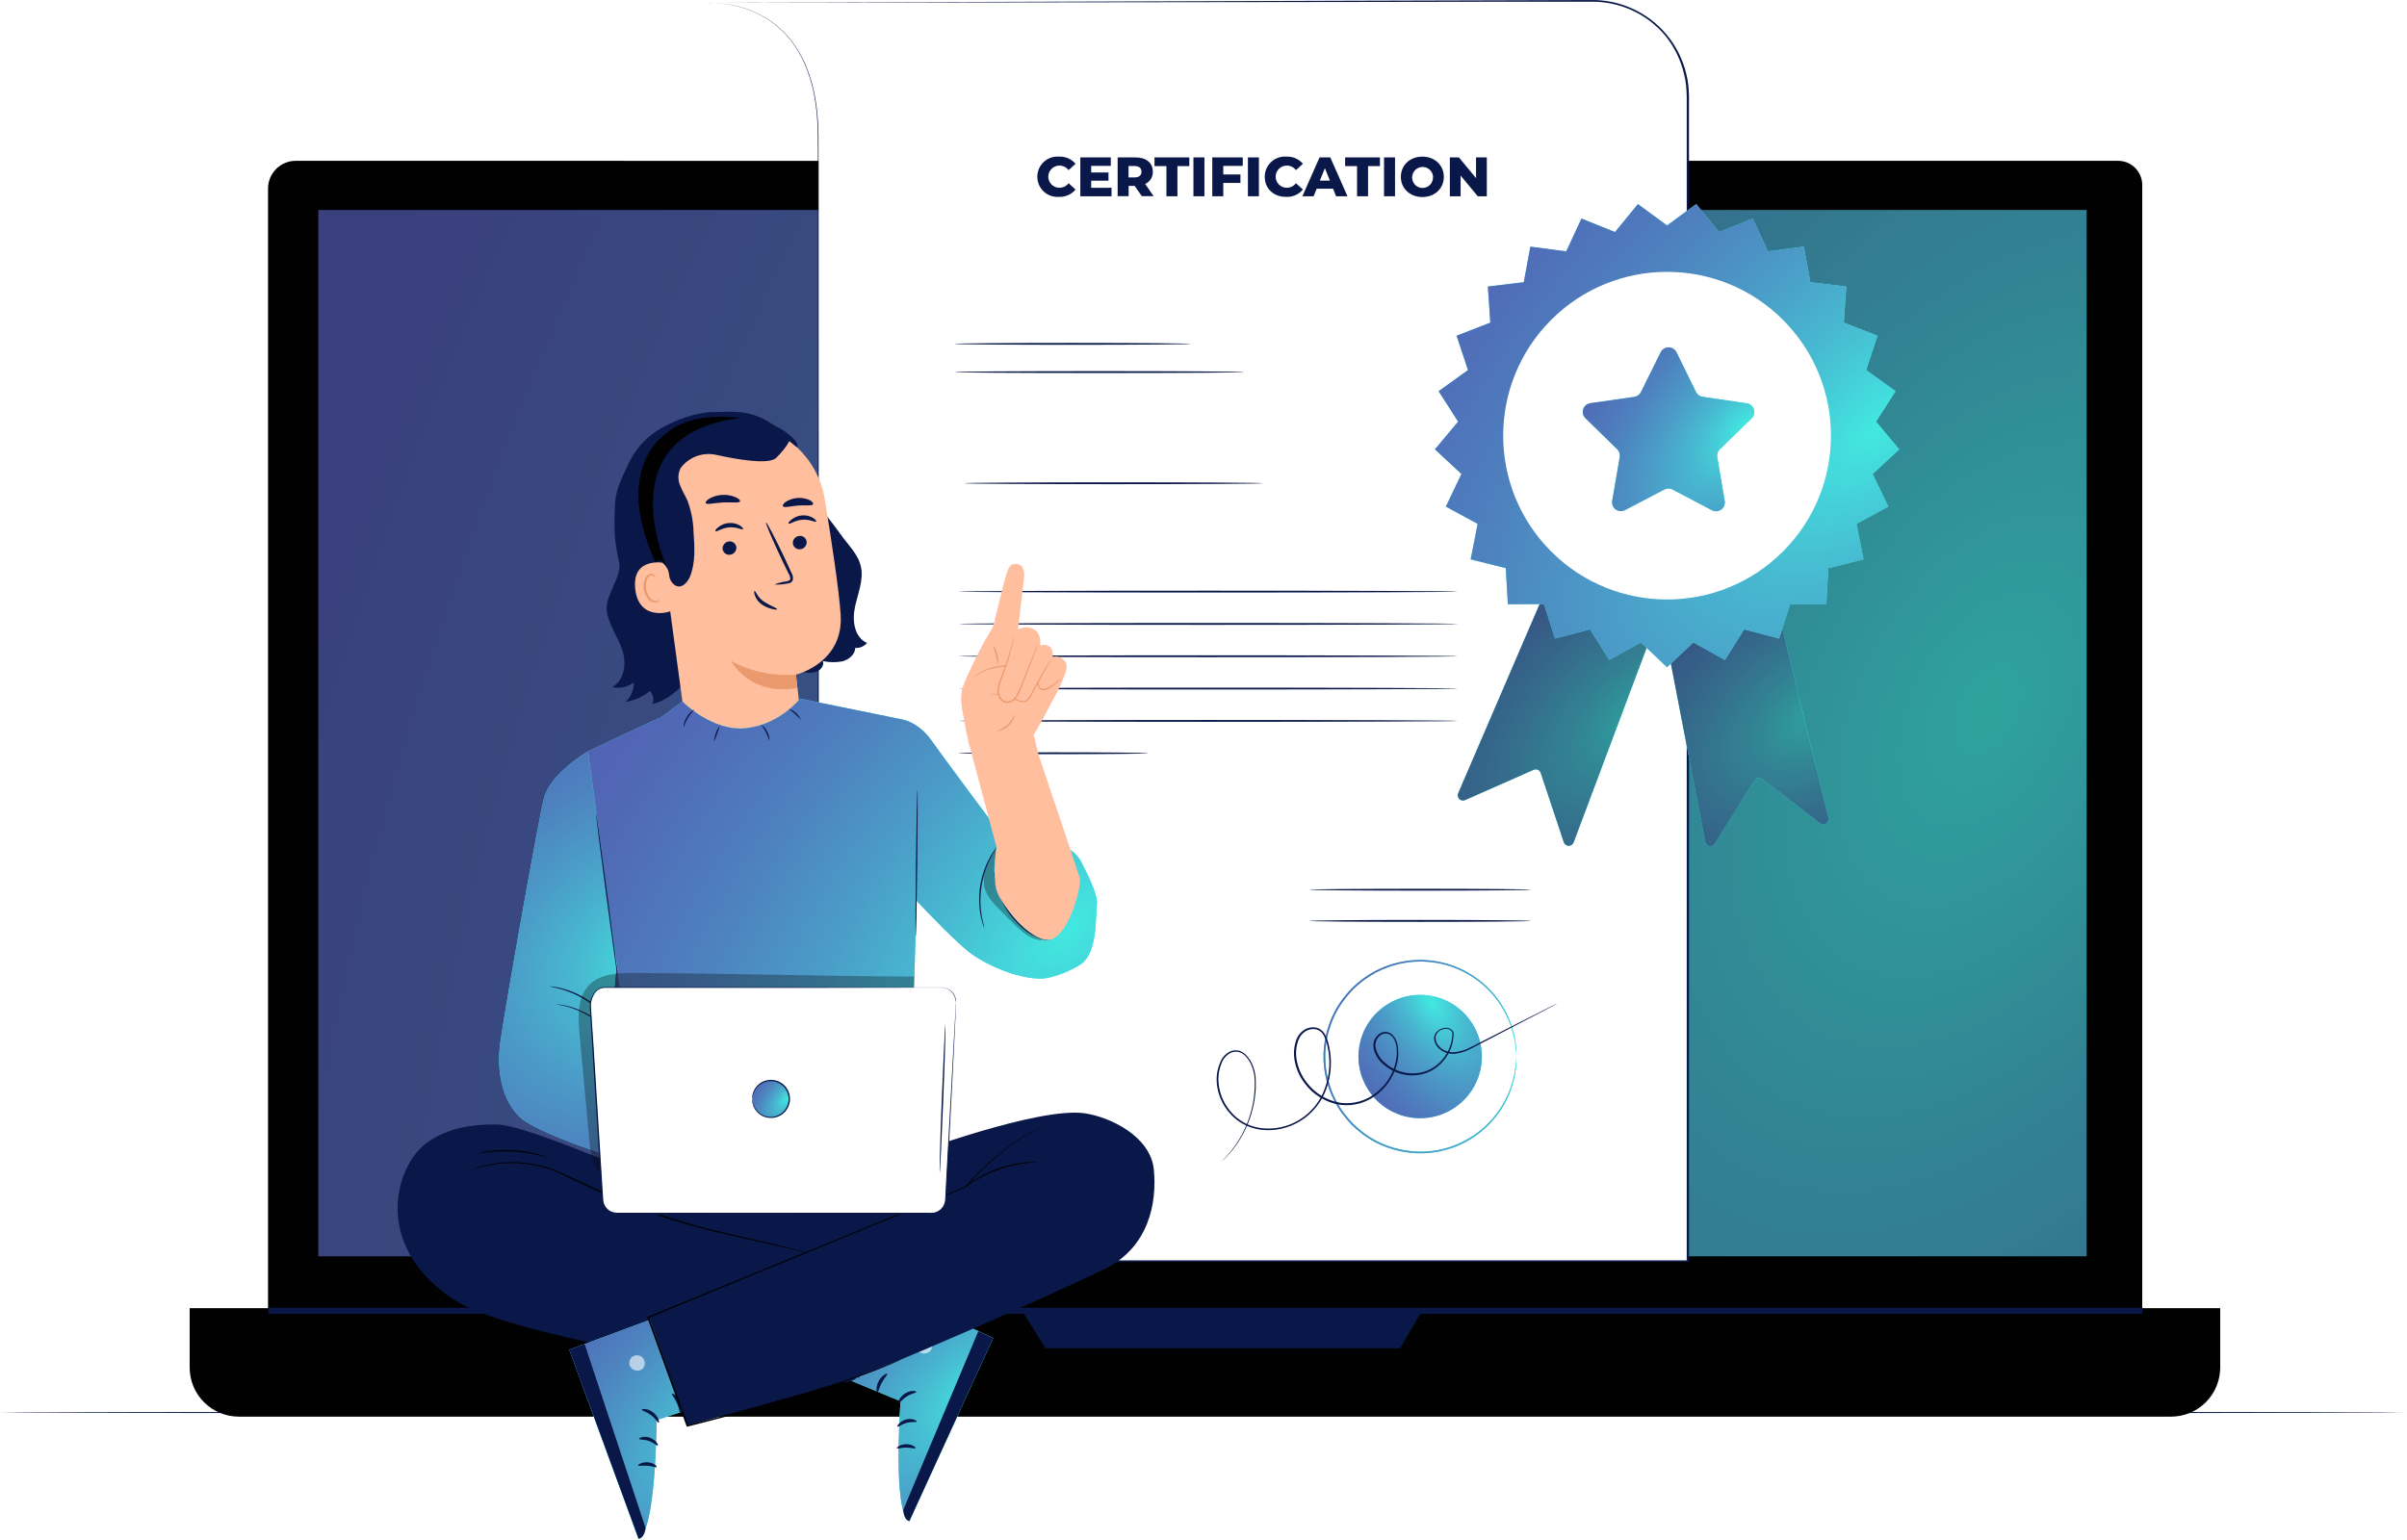 <svg width="672" height="430" viewBox="0 0 672 430" fill="none" xmlns="http://www.w3.org/2000/svg">
<path d="M671.45 394.48C671.45 394.62 521.13 394.74 335.74 394.74C150.35 394.74 0 394.62 0 394.48C0 394.34 150.29 394.22 335.74 394.22C521.19 394.22 671.45 394.33 671.45 394.48Z" fill="#0A1849"/>
<path d="M82.58 44.91H591.34C593.127 44.91 594.841 45.62 596.105 46.884C597.369 48.148 598.08 49.863 598.08 51.65V376.35C598.077 380.211 596.542 383.913 593.812 386.643C591.082 389.373 587.38 390.908 583.52 390.91H89.4C85.535 390.91 81.829 389.375 79.097 386.643C76.365 383.91 74.83 380.204 74.83 376.34V52.65C74.832 50.596 75.65 48.628 77.103 47.176C78.556 45.725 80.526 44.91 82.58 44.91Z" fill="#010101"/>
<path d="M52.95 365.33H619.85V381.91C619.85 385.549 618.404 389.039 615.831 391.612C613.258 394.185 609.768 395.63 606.13 395.63H66.67C63.031 395.63 59.541 394.185 56.968 391.612C54.395 389.039 52.95 385.549 52.95 381.91V365.33Z" fill="#010101"/>
<g opacity="0.7" filter="url(#filter0_b_98_121)">
<path d="M582.57 58.64H88.87V350.85H582.57V58.64Z" fill="url(#paint0_radial_98_121)"/>
</g>
<path d="M284.87 365.33L291.91 376.52H390.9L397.43 365.33H284.87Z" fill="#0A1849"/>
<path d="M598.17 365.22H74.91V366.89H598.17V365.22Z" fill="#0A1849"/>
<path d="M228.66 44.91H174.3V25.75C174.3 12.24 185.25 0.81 198.76 0.81L228.66 1.28V44.91Z" fill="white"/>
<path d="M197.59 0.78C197.59 0.78 228.53 -2.03 228.53 38.32V352.17H471.33V26.91C471.329 23.404 470.636 19.933 469.292 16.695C467.948 13.457 465.979 10.516 463.497 8.04C461.015 5.564 458.07 3.602 454.829 2.265C451.588 0.928 448.116 0.243 444.61 0.25L197.59 0.78Z" fill="white"/>
<path d="M197.59 0.78L377.22 0.2L420.72 0.08L443.85 0.01C447.902 -0.101 451.927 0.701 455.626 2.358C459.326 4.015 462.605 6.483 465.22 9.58C467.896 12.768 469.795 16.534 470.77 20.58C471.026 21.597 471.216 22.629 471.34 23.67C471.48 24.67 471.47 25.76 471.54 26.81C471.54 28.897 471.54 30.997 471.54 33.11C471.54 41.53 471.54 50.087 471.54 58.78C471.54 76.147 471.54 94.01 471.54 112.37C471.54 185.71 471.54 266.37 471.54 350.97V352.43H471.28H228.48H228.24V352.19C228.24 243.53 228.31 151.26 228.34 86.19C228.34 69.91 228.34 55.33 228.34 42.62C228.34 39.44 228.34 36.38 228.16 33.45C227.985 30.638 227.597 27.843 227 25.09C226.425 22.581 225.629 20.128 224.62 17.76C223.67 15.645 222.504 13.635 221.14 11.76C218.804 8.643 215.809 6.079 212.37 4.25C209.857 2.921 207.161 1.971 204.37 1.43C202.677 1.086 200.957 0.892 199.23 0.85C198.07 0.85 197.47 0.85 197.47 0.85C198.056 0.815 198.644 0.815 199.23 0.85C200.962 0.879 202.689 1.06 204.39 1.39C207.18 1.924 209.876 2.867 212.39 4.19C215.853 6.013 218.869 8.581 221.22 11.71C222.596 13.584 223.776 15.595 224.74 17.71C225.759 20.087 226.565 22.55 227.15 25.07C227.754 27.833 228.149 30.638 228.33 33.46C228.55 36.4 228.52 39.46 228.52 42.64C228.52 55.35 228.52 69.93 228.52 86.21C228.52 151.32 228.57 243.59 228.61 352.21L228.37 351.98H471.17L470.91 352.24V351.04C470.91 266.41 470.91 185.78 470.91 112.44C470.91 94.1 470.91 76.237 470.91 58.85V33.11C470.85 28.9 471.22 24.68 470.16 20.68C469.248 16.735 467.445 13.051 464.89 9.91C462.323 6.861 459.102 4.43 455.466 2.798C451.831 1.165 447.874 0.373 443.89 0.48H420.71L377.14 0.55L197.59 0.78Z" fill="#0A1849"/>
<path d="M332.46 96.03C332.46 96.17 317.69 96.29 299.46 96.29C281.23 96.29 266.46 96.17 266.46 96.03C266.46 95.89 281.22 95.77 299.46 95.77C317.7 95.77 332.46 95.91 332.46 96.03Z" fill="#0A1849"/>
<path d="M347.24 103.91C347.24 104.06 329.17 104.17 306.87 104.17C284.57 104.17 266.51 104.06 266.51 103.91C266.51 103.76 284.58 103.65 306.87 103.65C329.16 103.65 347.24 103.77 347.24 103.91Z" fill="#0A1849"/>
<path d="M352.54 134.96C352.54 135.1 333.88 135.22 310.86 135.22C287.84 135.22 269.18 135.1 269.18 134.96C269.18 134.82 287.84 134.7 310.86 134.7C333.88 134.7 352.54 134.81 352.54 134.96Z" fill="#0A1849"/>
<path d="M406.99 165.22C406.99 165.36 375.79 165.48 337.31 165.48C298.83 165.48 267.63 165.36 267.63 165.22C267.63 165.08 298.82 164.96 337.31 164.96C375.8 164.96 406.99 165.07 406.99 165.22Z" fill="#0A1849"/>
<path d="M406.99 174.24C406.99 174.39 375.79 174.5 337.31 174.5C298.83 174.5 267.63 174.39 267.63 174.24C267.63 174.09 298.82 173.98 337.31 173.98C375.8 173.98 406.99 174.1 406.99 174.24Z" fill="#0A1849"/>
<path d="M406.99 183.27C406.99 183.42 375.79 183.53 337.31 183.53C298.83 183.53 267.63 183.42 267.63 183.27C267.63 183.12 298.82 183.01 337.31 183.01C375.8 183.01 406.99 183.13 406.99 183.27Z" fill="#0A1849"/>
<path d="M406.99 192.3C406.99 192.44 375.79 192.56 337.31 192.56C298.83 192.56 267.63 192.44 267.63 192.3C267.63 192.16 298.82 192.04 337.31 192.04C375.8 192.04 406.99 192.16 406.99 192.3Z" fill="#0A1849"/>
<path d="M406.99 201.33C406.99 201.47 375.79 201.59 337.31 201.59C298.83 201.59 267.63 201.47 267.63 201.33C267.63 201.19 298.82 201.07 337.31 201.07C375.8 201.07 406.99 201.18 406.99 201.33Z" fill="#0A1849"/>
<path d="M320.48 210.36C320.48 210.5 308.64 210.62 294.05 210.62C279.46 210.62 267.63 210.5 267.63 210.36C267.63 210.22 279.46 210.1 294.05 210.1C308.64 210.1 320.48 210.21 320.48 210.36Z" fill="#0A1849"/>
<path d="M431.91 163.91L407.12 221.52C407.001 221.788 406.966 222.087 407.02 222.375C407.075 222.663 407.215 222.929 407.423 223.136C407.631 223.342 407.897 223.481 408.186 223.534C408.474 223.587 408.772 223.55 409.04 223.43L428.15 214.99C428.338 214.904 428.541 214.858 428.748 214.857C428.954 214.855 429.159 214.897 429.348 214.98C429.537 215.063 429.706 215.186 429.844 215.339C429.983 215.493 430.087 215.674 430.15 215.87L436.6 235.22C436.699 235.505 436.884 235.752 437.129 235.927C437.375 236.101 437.669 236.195 437.97 236.195C438.271 236.195 438.565 236.101 438.811 235.927C439.056 235.752 439.241 235.505 439.34 235.22L462.65 173.08L431.91 163.91Z" fill="#42E8E0"/>
<path d="M431.91 163.91L407.12 221.52C407.001 221.788 406.966 222.087 407.02 222.375C407.075 222.663 407.215 222.929 407.423 223.136C407.631 223.342 407.897 223.481 408.186 223.534C408.474 223.587 408.772 223.55 409.04 223.43L428.15 214.99C428.338 214.904 428.541 214.858 428.748 214.857C428.954 214.855 429.159 214.897 429.348 214.98C429.537 215.063 429.706 215.186 429.844 215.339C429.983 215.493 430.087 215.674 430.15 215.87L436.6 235.22C436.699 235.505 436.884 235.752 437.129 235.927C437.375 236.101 437.669 236.195 437.97 236.195C438.271 236.195 438.565 236.101 438.811 235.927C439.056 235.752 439.241 235.505 439.34 235.22L462.65 173.08L431.91 163.91Z" fill="url(#paint1_radial_98_121)"/>
<path d="M464.22 173.54L476.09 235.12C476.145 235.408 476.286 235.672 476.494 235.879C476.701 236.085 476.967 236.225 477.255 236.279C477.543 236.333 477.84 236.299 478.109 236.181C478.377 236.064 478.604 235.868 478.76 235.62L489.82 217.91C489.927 217.738 490.069 217.59 490.237 217.476C490.405 217.362 490.594 217.285 490.794 217.248C490.993 217.211 491.198 217.216 491.395 217.263C491.593 217.31 491.778 217.398 491.94 217.52L508.15 229.91C508.389 230.091 508.679 230.193 508.979 230.203C509.279 230.214 509.575 230.131 509.826 229.967C510.077 229.803 510.272 229.566 510.384 229.287C510.495 229.009 510.518 228.702 510.45 228.41L494.79 163.91L464.22 173.54Z" fill="#42E8E0"/>
<path d="M464.22 173.54L476.09 235.12C476.145 235.408 476.286 235.672 476.494 235.879C476.701 236.085 476.967 236.225 477.255 236.279C477.543 236.333 477.84 236.299 478.109 236.181C478.377 236.064 478.604 235.868 478.76 235.62L489.82 217.91C489.927 217.738 490.069 217.59 490.237 217.476C490.405 217.362 490.594 217.285 490.794 217.248C490.993 217.211 491.198 217.216 491.395 217.263C491.593 217.31 491.778 217.398 491.94 217.52L508.15 229.91C508.389 230.091 508.679 230.193 508.979 230.203C509.279 230.214 509.575 230.131 509.826 229.967C510.077 229.803 510.272 229.566 510.384 229.287C510.495 229.009 510.518 228.702 510.45 228.41L494.79 163.91L464.22 173.54Z" fill="url(#paint2_radial_98_121)"/>
<g opacity="0.3">
<path d="M431.91 163.91L407.12 221.52C407.001 221.788 406.966 222.087 407.02 222.375C407.075 222.663 407.215 222.929 407.423 223.136C407.631 223.342 407.897 223.481 408.186 223.534C408.474 223.587 408.772 223.55 409.04 223.43L428.15 214.99C428.338 214.904 428.541 214.858 428.748 214.857C428.954 214.855 429.159 214.897 429.348 214.98C429.537 215.063 429.706 215.186 429.844 215.339C429.983 215.493 430.087 215.674 430.15 215.87L436.6 235.22C436.699 235.505 436.884 235.752 437.129 235.927C437.375 236.101 437.669 236.195 437.97 236.195C438.271 236.195 438.565 236.101 438.811 235.927C439.056 235.752 439.241 235.505 439.34 235.22L462.65 173.08L431.91 163.91Z" fill="#010101"/>
</g>
<g opacity="0.3">
<path d="M464.22 173.54L476.09 235.12C476.145 235.408 476.286 235.672 476.494 235.879C476.701 236.085 476.967 236.225 477.255 236.279C477.543 236.333 477.84 236.299 478.109 236.181C478.377 236.064 478.604 235.868 478.76 235.62L489.82 217.91C489.927 217.738 490.069 217.59 490.237 217.476C490.405 217.362 490.594 217.285 490.794 217.248C490.993 217.211 491.198 217.216 491.395 217.263C491.593 217.31 491.778 217.398 491.94 217.52L508.15 229.91C508.389 230.091 508.679 230.193 508.979 230.203C509.279 230.214 509.575 230.131 509.826 229.967C510.077 229.803 510.272 229.566 510.384 229.287C510.495 229.009 510.518 228.702 510.45 228.41L494.79 163.91L464.22 173.54Z" fill="#010101"/>
</g>
<path d="M465.42 62.97L473.56 56.99L479.96 64.8L489.33 61.04L493.58 70.2L503.6 68.88L505.43 78.81L515.46 80.02L514.77 90.1L524.18 93.76L521.01 103.35L529.21 109.25L523.76 117.75L530.24 125.49L522.83 132.37L527.19 141.48L518.31 146.3L520.26 156.21L510.46 158.67L509.88 168.75L499.78 168.7L496.71 178.32L486.94 175.76L481.57 184.31L472.75 179.4L465.42 186.35L458.1 179.4L449.28 184.31L443.91 175.76L434.14 178.32L431.07 168.7L420.97 168.75L420.39 158.67L410.59 156.21L412.54 146.3L403.66 141.48L408.01 132.37L400.61 125.49L407.09 117.75L401.64 109.25L409.84 103.35L406.66 93.76L416.08 90.1L415.39 80.02L425.42 78.81L427.25 68.88L437.27 70.2L441.52 61.04L450.89 64.8L457.28 56.99L465.42 62.97Z" fill="#42E8E0"/>
<path d="M465.42 62.97L473.56 56.99L479.96 64.8L489.33 61.04L493.58 70.2L503.6 68.88L505.43 78.81L515.46 80.02L514.77 90.1L524.18 93.76L521.01 103.35L529.21 109.25L523.76 117.75L530.24 125.49L522.83 132.37L527.19 141.48L518.31 146.3L520.26 156.21L510.46 158.67L509.88 168.75L499.78 168.7L496.71 178.32L486.94 175.76L481.57 184.31L472.75 179.4L465.42 186.35L458.1 179.4L449.28 184.31L443.91 175.76L434.14 178.32L431.07 168.7L420.97 168.75L420.39 158.67L410.59 156.21L412.54 146.3L403.66 141.48L408.01 132.37L400.61 125.49L407.09 117.75L401.64 109.25L409.84 103.35L406.66 93.76L416.08 90.1L415.39 80.02L425.42 78.81L427.25 68.88L437.27 70.2L441.52 61.04L450.89 64.8L457.28 56.99L465.42 62.97Z" fill="url(#paint3_radial_98_121)"/>
<path d="M497.77 154.021C515.637 136.155 515.637 107.187 497.77 89.321C479.904 71.454 450.936 71.454 433.07 89.321C415.203 107.187 415.203 136.155 433.07 154.021C450.936 171.888 479.904 171.888 497.77 154.021Z" fill="white"/>
<path d="M475.4 110.83L487.67 112.63C488.125 112.696 488.552 112.888 488.903 113.185C489.254 113.481 489.516 113.87 489.657 114.307C489.799 114.744 489.815 115.212 489.704 115.658C489.593 116.104 489.36 116.51 489.03 116.83L480.14 125.48C479.853 125.758 479.638 126.102 479.514 126.482C479.39 126.862 479.362 127.267 479.43 127.66L481.52 139.91C481.597 140.363 481.546 140.827 481.373 141.252C481.199 141.677 480.911 142.045 480.539 142.314C480.168 142.583 479.729 142.744 479.271 142.777C478.814 142.809 478.356 142.714 477.95 142.5L466.95 136.71C466.597 136.523 466.204 136.425 465.805 136.425C465.406 136.425 465.012 136.523 464.66 136.71L453.66 142.47C453.253 142.682 452.796 142.776 452.339 142.741C451.882 142.707 451.443 142.545 451.073 142.275C450.703 142.004 450.416 141.636 450.244 141.211C450.072 140.786 450.022 140.322 450.1 139.87L452.21 127.65C452.278 127.257 452.25 126.854 452.128 126.474C452.006 126.095 451.794 125.75 451.51 125.47L442.63 116.8C442.3 116.48 442.066 116.073 441.956 115.626C441.846 115.179 441.863 114.711 442.006 114.273C442.148 113.836 442.411 113.447 442.763 113.151C443.116 112.856 443.544 112.665 444 112.6L456.28 110.83C456.674 110.776 457.05 110.625 457.372 110.391C457.695 110.158 457.955 109.848 458.13 109.49L463.64 98.37C463.843 97.959 464.157 97.613 464.547 97.371C464.937 97.129 465.386 97.001 465.845 97.001C466.304 97.001 466.753 97.129 467.143 97.371C467.532 97.613 467.847 97.959 468.05 98.37L473.52 109.51C473.702 109.867 473.968 110.174 474.296 110.404C474.623 110.634 475.003 110.781 475.4 110.83Z" fill="#42E8E0"/>
<path d="M475.4 110.83L487.67 112.63C488.125 112.696 488.552 112.888 488.903 113.185C489.254 113.481 489.516 113.87 489.657 114.307C489.799 114.744 489.815 115.212 489.704 115.658C489.593 116.104 489.36 116.51 489.03 116.83L480.14 125.48C479.853 125.758 479.638 126.102 479.514 126.482C479.39 126.862 479.362 127.267 479.43 127.66L481.52 139.91C481.597 140.363 481.546 140.827 481.373 141.252C481.199 141.677 480.911 142.045 480.539 142.314C480.168 142.583 479.729 142.744 479.271 142.777C478.814 142.809 478.356 142.714 477.95 142.5L466.95 136.71C466.597 136.523 466.204 136.425 465.805 136.425C465.406 136.425 465.012 136.523 464.66 136.71L453.66 142.47C453.253 142.682 452.796 142.776 452.339 142.741C451.882 142.707 451.443 142.545 451.073 142.275C450.703 142.004 450.416 141.636 450.244 141.211C450.072 140.786 450.022 140.322 450.1 139.87L452.21 127.65C452.278 127.257 452.25 126.854 452.128 126.474C452.006 126.095 451.794 125.75 451.51 125.47L442.63 116.8C442.3 116.48 442.066 116.073 441.956 115.626C441.846 115.179 441.863 114.711 442.006 114.273C442.148 113.836 442.411 113.447 442.763 113.151C443.116 112.856 443.544 112.665 444 112.6L456.28 110.83C456.674 110.776 457.05 110.625 457.372 110.391C457.695 110.158 457.955 109.848 458.13 109.49L463.64 98.37C463.843 97.959 464.157 97.613 464.547 97.371C464.937 97.129 465.386 97.001 465.845 97.001C466.304 97.001 466.753 97.129 467.143 97.371C467.532 97.613 467.847 97.959 468.05 98.37L473.52 109.51C473.702 109.867 473.968 110.174 474.296 110.404C474.623 110.634 475.003 110.781 475.4 110.83Z" fill="url(#paint4_radial_98_121)"/>
<path d="M289.61 49.39C289.602 48.616 289.755 47.849 290.059 47.137C290.362 46.425 290.81 45.783 291.373 45.252C291.937 44.722 292.604 44.313 293.333 44.053C294.062 43.793 294.837 43.686 295.61 43.74C296.489 43.693 297.368 43.849 298.178 44.195C298.988 44.542 299.707 45.071 300.28 45.74L298.33 47.51C298.029 47.116 297.642 46.796 297.198 46.576C296.754 46.355 296.265 46.24 295.77 46.24C294.947 46.24 294.159 46.567 293.578 47.148C292.996 47.73 292.67 48.518 292.67 49.34C292.67 50.162 292.996 50.951 293.578 51.532C294.159 52.114 294.947 52.44 295.77 52.44C296.265 52.44 296.754 52.325 297.198 52.105C297.642 51.884 298.029 51.565 298.33 51.17L300.28 52.93C299.712 53.609 298.995 54.147 298.185 54.502C297.375 54.858 296.493 55.022 295.61 54.98C294.842 55.034 294.072 54.929 293.348 54.672C292.623 54.416 291.958 54.013 291.395 53.488C290.833 52.964 290.384 52.33 290.077 51.625C289.77 50.92 289.611 50.159 289.61 49.39Z" fill="#0A1849"/>
<path d="M310.32 52.44V54.81H301.61V43.96H310.12V46.33H304.64V48.16H309.47V50.46H304.64V52.46L310.32 52.44Z" fill="#0A1849"/>
<path d="M316.77 51.91H315.1V54.79H312.03V43.96H317.03C320.03 43.96 321.85 45.49 321.85 47.96C321.876 48.677 321.688 49.386 321.308 49.996C320.928 50.605 320.375 51.087 319.72 51.38L322.07 54.79H318.78L316.77 51.91ZM316.77 46.36H315.07V49.54H316.77C318.04 49.54 318.68 48.95 318.68 47.96C318.68 46.97 318.07 46.38 316.8 46.38L316.77 46.36Z" fill="#0A1849"/>
<path d="M325.65 46.39H322.32V43.96H332.04V46.39H328.72V54.81H325.65V46.39Z" fill="#0A1849"/>
<path d="M333.19 43.96H336.26V54.81H333.19V43.96Z" fill="#0A1849"/>
<path d="M341.52 46.33V48.72H346.31V51.09H341.52V54.81H338.45V43.96H346.96V46.33H341.52Z" fill="#0A1849"/>
<path d="M348.4 43.96H351.47V54.81H348.4V43.96Z" fill="#0A1849"/>
<path d="M353.1 49.39C353.094 48.617 353.248 47.85 353.552 47.139C353.856 46.427 354.304 45.786 354.867 45.256C355.43 44.726 356.097 44.317 356.825 44.056C357.553 43.796 358.328 43.688 359.1 43.74C359.978 43.693 360.855 43.849 361.663 44.196C362.472 44.543 363.189 45.071 363.76 45.74L361.81 47.51C361.51 47.115 361.123 46.795 360.679 46.575C360.235 46.355 359.746 46.24 359.25 46.24C358.428 46.24 357.639 46.567 357.058 47.148C356.476 47.73 356.15 48.518 356.15 49.34C356.15 50.163 356.476 50.951 357.058 51.532C357.639 52.114 358.428 52.44 359.25 52.44C359.746 52.441 360.235 52.326 360.679 52.106C361.123 51.886 361.51 51.565 361.81 51.17L363.76 52.93C363.194 53.609 362.479 54.147 361.67 54.502C360.862 54.858 359.982 55.022 359.1 54.98C355.63 55.03 353.1 52.69 353.1 49.39Z" fill="#0A1849"/>
<path d="M372.18 52.7H367.6L366.74 54.81H363.61L368.4 43.96H371.4L376.2 54.81H373.01L372.18 52.7ZM371.29 50.44L369.89 46.97L368.49 50.44H371.29Z" fill="#0A1849"/>
<path d="M378.87 46.39H375.54V43.96H385.26V46.39H381.94V54.81H378.87V46.39Z" fill="#0A1849"/>
<path d="M386.4 43.96H389.47V54.81H386.4V43.96Z" fill="#0A1849"/>
<path d="M391.1 49.39C391.1 46.13 393.66 43.74 397.1 43.74C400.54 43.74 403.1 46.13 403.1 49.39C403.1 52.65 400.54 55.03 397.1 55.03C393.66 55.03 391.1 52.64 391.1 49.39ZM400.1 49.39C400.066 48.819 399.867 48.27 399.525 47.811C399.184 47.352 398.716 47.003 398.178 46.807C397.641 46.611 397.058 46.577 396.501 46.709C395.944 46.84 395.438 47.132 395.045 47.548C394.652 47.963 394.39 48.485 394.29 49.048C394.19 49.611 394.257 50.192 394.483 50.717C394.709 51.243 395.083 51.691 395.561 52.006C396.038 52.321 396.598 52.489 397.17 52.49C397.567 52.49 397.96 52.408 398.324 52.249C398.689 52.09 399.017 51.858 399.288 51.568C399.559 51.277 399.767 50.934 399.9 50.559C400.033 50.185 400.087 49.787 400.06 49.39H400.1Z" fill="#0A1849"/>
<path d="M415.1 43.96V54.81H412.57L407.78 49.03V54.81H404.78V43.96H407.3L412.09 49.74V43.96H415.1Z" fill="#0A1849"/>
<path d="M427.4 248.47C427.4 248.61 413.56 248.73 396.5 248.73C379.44 248.73 365.59 248.61 365.59 248.47C365.59 248.33 379.43 248.21 396.5 248.21C413.57 248.21 427.4 248.33 427.4 248.47Z" fill="#0A1849"/>
<path d="M427.4 257.19C427.4 257.33 413.56 257.45 396.5 257.45C379.44 257.45 365.59 257.33 365.59 257.19C365.59 257.05 379.4 256.91 396.51 256.91C413.62 256.91 427.4 257.05 427.4 257.19Z" fill="#0A1849"/>
<path d="M423.3 295.08C423.285 294.934 423.285 294.786 423.3 294.64C423.3 294.33 423.25 293.91 423.21 293.37C423.21 293.09 423.19 292.78 423.15 292.44C423.15 292.09 423.04 291.72 422.98 291.32C422.856 290.388 422.665 289.465 422.41 288.56C421.779 286.057 420.767 283.666 419.41 281.47C416.237 276.162 411.312 272.126 405.484 270.058C399.656 267.99 393.289 268.019 387.48 270.14C386.293 270.567 385.137 271.075 384.02 271.66C382.888 272.283 381.798 272.981 380.76 273.75C379.705 274.537 378.703 275.392 377.76 276.31C376.827 277.279 375.958 278.308 375.16 279.39C373.509 281.605 372.229 284.074 371.37 286.7C369.543 292.134 369.543 298.016 371.37 303.45C372.229 306.076 373.509 308.545 375.16 310.76C375.958 311.842 376.827 312.871 377.76 313.84C378.703 314.758 379.705 315.613 380.76 316.4C382.8 317.945 385.067 319.166 387.48 320.02C391.934 321.636 396.738 322.04 401.4 321.19C405.114 320.495 408.638 319.021 411.741 316.865C414.844 314.709 417.454 311.919 419.4 308.68C420.757 306.484 421.769 304.093 422.4 301.59C422.656 300.685 422.847 299.763 422.97 298.83C423.03 298.43 423.1 298.06 423.14 297.72C423.18 297.38 423.14 297.06 423.2 296.78C423.2 296.24 423.27 295.78 423.29 295.51C423.274 295.367 423.274 295.223 423.29 295.08C423.303 295.223 423.303 295.367 423.29 295.51V296.79C423.29 297.07 423.29 297.39 423.29 297.73C423.29 298.07 423.2 298.45 423.14 298.86C423.039 299.799 422.865 300.728 422.62 301.64C422.022 304.173 421.037 306.598 419.7 308.83C416.517 314.241 411.54 318.368 405.633 320.494C399.726 322.62 393.261 322.612 387.36 320.47C386.149 320.038 384.97 319.523 383.83 318.93C382.673 318.302 381.563 317.59 380.51 316.8C379.426 316.003 378.397 315.135 377.43 314.2C376.478 313.213 375.592 312.164 374.78 311.06C373.095 308.803 371.787 306.287 370.91 303.61C369.043 298.073 369.043 292.077 370.91 286.54C371.79 283.864 373.096 281.349 374.78 279.09C375.593 277.986 376.482 276.941 377.44 275.96C378.404 275.023 379.429 274.151 380.51 273.35C383.543 271.11 387.013 269.532 390.696 268.719C394.378 267.906 398.19 267.876 401.885 268.63C405.579 269.384 409.074 270.906 412.143 273.097C415.212 275.289 417.787 278.1 419.7 281.35C421.035 283.583 422.02 286.008 422.62 288.54C422.866 289.455 423.04 290.388 423.14 291.33C423.2 291.74 423.26 292.11 423.29 292.45C423.32 292.79 423.29 293.11 423.29 293.4V294.67C423.304 294.806 423.308 294.943 423.3 295.08Z" fill="#42E8E0"/>
<path d="M423.3 295.08C423.285 294.934 423.285 294.786 423.3 294.64C423.3 294.33 423.25 293.91 423.21 293.37C423.21 293.09 423.19 292.78 423.15 292.44C423.15 292.09 423.04 291.72 422.98 291.32C422.856 290.388 422.665 289.465 422.41 288.56C421.779 286.057 420.767 283.666 419.41 281.47C416.237 276.162 411.312 272.126 405.484 270.058C399.656 267.99 393.289 268.019 387.48 270.14C386.293 270.567 385.137 271.075 384.02 271.66C382.888 272.283 381.798 272.981 380.76 273.75C379.705 274.537 378.703 275.392 377.76 276.31C376.827 277.279 375.958 278.308 375.16 279.39C373.509 281.605 372.229 284.074 371.37 286.7C369.543 292.134 369.543 298.016 371.37 303.45C372.229 306.076 373.509 308.545 375.16 310.76C375.958 311.842 376.827 312.871 377.76 313.84C378.703 314.758 379.705 315.613 380.76 316.4C382.8 317.945 385.067 319.166 387.48 320.02C391.934 321.636 396.738 322.04 401.4 321.19C405.114 320.495 408.638 319.021 411.741 316.865C414.844 314.709 417.454 311.919 419.4 308.68C420.757 306.484 421.769 304.093 422.4 301.59C422.656 300.685 422.847 299.763 422.97 298.83C423.03 298.43 423.1 298.06 423.14 297.72C423.18 297.38 423.14 297.06 423.2 296.78C423.2 296.24 423.27 295.78 423.29 295.51C423.274 295.367 423.274 295.223 423.29 295.08C423.303 295.223 423.303 295.367 423.29 295.51V296.79C423.29 297.07 423.29 297.39 423.29 297.73C423.29 298.07 423.2 298.45 423.14 298.86C423.039 299.799 422.865 300.728 422.62 301.64C422.022 304.173 421.037 306.598 419.7 308.83C416.517 314.241 411.54 318.368 405.633 320.494C399.726 322.62 393.261 322.612 387.36 320.47C386.149 320.038 384.97 319.523 383.83 318.93C382.673 318.302 381.563 317.59 380.51 316.8C379.426 316.003 378.397 315.135 377.43 314.2C376.478 313.213 375.592 312.164 374.78 311.06C373.095 308.803 371.787 306.287 370.91 303.61C369.043 298.073 369.043 292.077 370.91 286.54C371.79 283.864 373.096 281.349 374.78 279.09C375.593 277.986 376.482 276.941 377.44 275.96C378.404 275.023 379.429 274.151 380.51 273.35C383.543 271.11 387.013 269.532 390.696 268.719C394.378 267.906 398.19 267.876 401.885 268.63C405.579 269.384 409.074 270.906 412.143 273.097C415.212 275.289 417.787 278.1 419.7 281.35C421.035 283.583 422.02 286.008 422.62 288.54C422.866 289.455 423.04 290.388 423.14 291.33C423.2 291.74 423.26 292.11 423.29 292.45C423.32 292.79 423.29 293.11 423.29 293.4V294.67C423.304 294.806 423.308 294.943 423.3 295.08Z" fill="url(#paint5_radial_98_121)"/>
<path d="M413.242 299.048C415.443 289.795 409.726 280.511 400.474 278.31C391.222 276.109 381.938 281.826 379.737 291.078C377.536 300.33 383.252 309.615 392.505 311.815C401.757 314.016 411.041 308.3 413.242 299.048Z" fill="#42E8E0"/>
<path d="M413.242 299.048C415.443 289.795 409.726 280.511 400.474 278.31C391.222 276.109 381.938 281.826 379.737 291.078C377.536 300.33 383.252 309.615 392.505 311.815C401.757 314.016 411.041 308.3 413.242 299.048Z" fill="url(#paint6_radial_98_121)"/>
<path d="M434.8 280.25L434.08 280.65L431.93 281.79L423.66 286.1L410.59 292.91C409.261 293.602 407.823 294.062 406.34 294.27C405.532 294.371 404.711 294.301 403.932 294.063C403.153 293.825 402.433 293.426 401.82 292.89C401.168 292.326 400.703 291.575 400.49 290.74C400.367 290.304 400.356 289.845 400.455 289.403C400.555 288.961 400.762 288.551 401.06 288.21C401.684 287.527 402.547 287.112 403.47 287.05C403.953 286.985 404.444 287.078 404.87 287.316C405.296 287.554 405.632 287.924 405.83 288.37V288.44C405.855 291.327 404.827 294.125 402.94 296.31C401.953 297.491 400.733 298.456 399.357 299.144C397.98 299.832 396.477 300.229 394.94 300.31C393.318 300.397 391.696 300.158 390.169 299.607C388.642 299.055 387.241 298.203 386.05 297.1C384.761 295.971 383.864 294.462 383.49 292.79C383.317 291.909 383.436 290.997 383.83 290.19C384.229 289.364 384.92 288.716 385.77 288.37C386.21 288.201 386.685 288.146 387.152 288.211C387.619 288.276 388.062 288.458 388.44 288.74C389.16 289.315 389.687 290.097 389.95 290.98C390.234 291.834 390.373 292.73 390.36 293.63C390.4 294.076 390.4 294.524 390.36 294.97C390.338 295.42 390.281 295.868 390.19 296.31C389.486 299.947 387.507 303.213 384.61 305.52C383.149 306.73 381.452 307.622 379.626 308.139C377.801 308.655 375.888 308.785 374.01 308.52C370.139 307.871 366.666 305.759 364.31 302.62C362.934 300.86 361.983 298.807 361.53 296.62C361.039 294.446 361.21 292.176 362.02 290.1C362.459 289.061 363.206 288.182 364.16 287.58C365.127 286.982 366.281 286.765 367.4 286.97C367.947 287.095 368.46 287.339 368.903 287.684C369.345 288.03 369.706 288.469 369.96 288.97C370.447 289.917 370.804 290.927 371.02 291.97C371.958 296.013 371.701 300.241 370.28 304.14C368.934 307.894 366.339 311.072 362.93 313.14C359.686 315.118 355.873 315.952 352.1 315.51C350.299 315.291 348.557 314.727 346.97 313.85C345.433 312.984 344.076 311.834 342.97 310.46C340.833 307.878 339.663 304.632 339.66 301.28C339.692 299.703 340.032 298.147 340.66 296.7C340.929 295.984 341.343 295.33 341.877 294.781C342.41 294.233 343.051 293.8 343.76 293.51C344.48 293.286 345.248 293.265 345.98 293.45C346.666 293.676 347.292 294.055 347.81 294.56C348.774 295.532 349.497 296.717 349.92 298.02C350.354 299.223 350.58 300.491 350.59 301.77C350.59 302.39 350.59 302.99 350.59 303.59C350.59 304.19 350.54 304.77 350.48 305.34C350.105 309.268 348.959 313.084 347.11 316.57C345.947 318.767 344.509 320.807 342.83 322.64C342.26 323.27 341.78 323.71 341.46 324.01C341.14 324.31 340.97 324.45 340.97 324.45C340.97 324.45 341.12 324.28 341.43 323.97C341.74 323.66 342.19 323.21 342.75 322.57C344.383 320.716 345.787 318.671 346.93 316.48C348.728 313.006 349.836 309.216 350.19 305.32C350.25 304.75 350.28 304.17 350.29 303.58C350.3 302.99 350.29 302.39 350.29 301.78C350.272 300.534 350.045 299.301 349.62 298.13C349.219 296.886 348.534 295.753 347.62 294.82C347.141 294.361 346.562 294.019 345.93 293.82C345.27 293.655 344.578 293.676 343.93 293.88C343.271 294.157 342.677 294.566 342.183 295.082C341.689 295.598 341.307 296.21 341.06 296.88C340.476 298.282 340.168 299.782 340.15 301.3C340.17 304.555 341.314 307.703 343.39 310.21C344.47 311.561 345.805 312.686 347.321 313.52C348.836 314.354 350.501 314.88 352.22 315.07C355.89 315.491 359.596 314.675 362.75 312.75C366.067 310.727 368.585 307.623 369.88 303.96C371.266 300.153 371.513 296.025 370.59 292.08C370.39 291.082 370.053 290.116 369.59 289.21C369.372 288.768 369.059 288.381 368.673 288.075C368.288 287.769 367.839 287.552 367.36 287.44C366.37 287.26 365.349 287.46 364.5 288C363.629 288.539 362.954 289.341 362.57 290.29C361.796 292.263 361.636 294.424 362.11 296.49C362.548 298.601 363.469 300.583 364.8 302.28C367.077 305.306 370.426 307.346 374.16 307.98C375.97 308.226 377.812 308.093 379.568 307.589C381.324 307.084 382.956 306.22 384.36 305.05C387.164 302.823 389.08 299.666 389.76 296.15C389.919 295.3 389.986 294.435 389.96 293.57C389.976 292.721 389.847 291.876 389.58 291.07C389.343 290.287 388.88 289.591 388.25 289.07C387.937 288.838 387.57 288.688 387.183 288.636C386.797 288.583 386.403 288.629 386.04 288.77C385.306 289.075 384.709 289.637 384.36 290.35C384.012 291.063 383.906 291.871 384.06 292.65C384.425 294.205 385.272 295.604 386.48 296.65C387.621 297.713 388.964 298.537 390.429 299.071C391.894 299.605 393.452 299.84 395.01 299.76C396.484 299.683 397.926 299.302 399.246 298.641C400.566 297.981 401.735 297.054 402.68 295.92C404.509 293.816 405.512 291.118 405.5 288.33V288.4C405.335 288.023 405.048 287.712 404.685 287.518C404.323 287.324 403.905 287.257 403.5 287.33C402.684 287.375 401.918 287.733 401.36 288.33C401.1 288.626 400.918 288.983 400.831 289.367C400.744 289.751 400.754 290.151 400.86 290.53C401.049 291.307 401.475 292.006 402.08 292.53C402.651 293.036 403.324 293.414 404.054 293.638C404.784 293.862 405.553 293.928 406.31 293.83C407.758 293.639 409.162 293.199 410.46 292.53L423.56 285.86L431.89 281.65L434.06 280.56L434.8 280.25Z" fill="#0A1849"/>
<path d="M345.22 33.56C345.22 33.71 324.07 33.83 297.98 33.83C271.89 33.83 250.73 33.71 250.73 33.56C250.73 33.41 271.88 33.3 297.98 33.3C324.08 33.3 345.22 33.42 345.22 33.56Z" fill="white"/>
<path d="M360.97 33.56C358.798 33.92 356.582 33.92 354.41 33.56C356.583 33.214 358.797 33.214 360.97 33.56Z" fill="white"/>
<path d="M455.03 33.56C455.03 33.71 435.73 33.83 411.94 33.83C388.15 33.83 368.85 33.71 368.85 33.56C368.85 33.41 388.13 33.3 411.94 33.3C435.75 33.3 455.03 33.42 455.03 33.56Z" fill="white"/>
<path d="M345.22 59.85C345.22 60 324.07 60.11 297.98 60.11C271.89 60.11 250.73 60 250.73 59.85C250.73 59.7 271.88 59.59 297.98 59.59C324.08 59.59 345.22 59.71 345.22 59.85Z" fill="white"/>
<path d="M360.97 59.85C358.797 60.197 356.583 60.197 354.41 59.85C356.583 59.504 358.797 59.504 360.97 59.85Z" fill="white"/>
<path d="M455.03 59.85C455.03 60 435.73 60.11 411.94 60.11C388.15 60.11 368.85 60 368.85 59.85C368.85 59.7 388.13 59.59 411.94 59.59C435.75 59.59 455.03 59.71 455.03 59.85Z" fill="white"/>
<path d="M211.728 117.026C219.018 117.976 220.098 125.446 222.798 131.716C225.498 137.986 230.668 143.566 234.648 149.176C236.748 152.176 239.648 154.806 240.368 158.326C241.158 162.006 239.478 165.816 238.688 169.566C237.898 173.316 238.458 177.906 242.058 179.566C241.653 180.038 241.145 180.41 240.572 180.651C239.999 180.892 239.378 180.997 238.758 180.956C238.758 182.686 237.088 184.176 235.268 184.676C233.434 185.041 231.544 185.021 229.718 184.616C230.208 185.766 229.168 187.156 227.878 187.616C226.568 187.974 225.187 187.974 223.878 187.616C222.578 187.247 221.217 187.148 219.878 187.326C216.878 187.976 215.128 191.326 212.128 191.746C208.008 192.346 205.048 187.076 200.978 187.996C199.068 188.426 197.798 190.096 196.228 191.236C194.658 192.376 192.008 192.086 191.228 190.446C189.048 193.196 185.678 195.866 182.128 196.596C182.381 195.995 182.451 195.332 182.329 194.691C182.206 194.051 181.896 193.461 181.438 192.996C179.491 194.585 177.153 195.622 174.668 195.996C175.414 195.31 176.003 194.47 176.394 193.534C176.784 192.599 176.966 191.589 176.928 190.576C176.091 191.233 175.116 191.69 174.077 191.914C173.037 192.137 171.96 192.121 170.928 191.866C174.588 189.776 174.928 184.916 173.648 181.266C172.368 177.616 169.868 174.346 169.388 170.496C168.858 166.306 173.778 161.006 172.818 156.896C171.338 150.556 171.448 146.696 171.708 140.776C171.878 136.906 173.588 133.466 175.288 129.856C177.278 125.384 180.687 121.694 184.988 119.356C188.858 117.176 194.438 115.176 198.868 115.076C206.768 114.906 209.978 114.656 216.228 118.836" fill="#0A1849"/>
<path d="M187.388 168.646C184.793 163.609 182.641 158.356 180.958 152.946C179.269 147.511 178.96 141.741 180.058 136.156C180.248 135.326 182.058 129.636 182.918 129.606C183.528 129.606 182.637 134.776 183.017 135.266C186.607 139.886 188.218 145.816 188.528 151.656C188.779 157.347 188.397 163.049 187.388 168.656" fill="#0A1849"/>
<path d="M221.927 216.546C213.197 217.546 192.197 208.366 191.027 199.666L183.947 147.306C181.607 133.306 187.797 120.306 201.867 118.306L203.177 118.196C209.539 117.685 215.859 119.589 220.88 123.529C225.9 127.469 229.252 133.155 230.267 139.456C232.267 151.606 234.267 165.046 234.697 171.616C235.617 185.206 222.207 188.406 222.207 188.406C222.207 188.406 222.547 191.546 223.037 195.516C224.147 204.436 222.727 214.216 221.927 216.516V216.546Z" fill="#FFBE9D"/>
<path d="M222.208 188.406C215.931 188.893 209.646 187.571 204.098 184.596C204.098 184.596 209.178 194.466 222.628 192.156L222.208 188.406Z" fill="#EB996E"/>
<path d="M225.208 151.276C225.253 151.78 225.099 152.282 224.78 152.674C224.46 153.066 224 153.318 223.498 153.376C223.252 153.417 223.001 153.408 222.759 153.35C222.517 153.291 222.289 153.185 222.09 153.036C221.89 152.888 221.722 152.701 221.596 152.486C221.47 152.271 221.389 152.033 221.358 151.786C221.313 151.282 221.466 150.781 221.786 150.388C222.105 149.996 222.565 149.744 223.068 149.686C223.314 149.644 223.565 149.651 223.808 149.709C224.05 149.767 224.279 149.874 224.479 150.022C224.679 150.171 224.847 150.359 224.972 150.574C225.097 150.79 225.178 151.029 225.208 151.276Z" fill="#0A1849"/>
<path d="M227.858 145.676C227.638 145.946 226.088 144.976 223.998 145.146C221.908 145.316 220.468 146.486 220.218 146.246C219.968 146.006 220.308 145.666 220.938 145.136C221.789 144.433 222.837 144.014 223.938 143.936C225.023 143.843 226.109 144.098 227.038 144.666C227.718 145.106 227.968 145.546 227.858 145.676Z" fill="#0A1849"/>
<path d="M205.588 152.806C205.621 153.308 205.463 153.805 205.146 154.196C204.829 154.587 204.376 154.844 203.878 154.916C203.632 154.956 203.382 154.946 203.14 154.887C202.899 154.828 202.671 154.721 202.472 154.573C202.273 154.425 202.105 154.238 201.979 154.024C201.853 153.81 201.771 153.572 201.738 153.326C201.705 152.824 201.863 152.327 202.18 151.936C202.497 151.545 202.949 151.288 203.448 151.216C203.693 151.178 203.943 151.189 204.184 151.248C204.425 151.308 204.652 151.415 204.851 151.563C205.05 151.711 205.218 151.897 205.344 152.11C205.471 152.324 205.553 152.56 205.588 152.806Z" fill="#0A1849"/>
<path d="M207.438 147.796C207.218 148.066 205.658 147.106 203.578 147.276C201.498 147.446 200.038 148.616 199.798 148.376C199.558 148.136 199.878 147.796 200.508 147.256C201.358 146.555 202.408 146.139 203.508 146.066C204.596 145.972 205.685 146.227 206.618 146.796C207.298 147.236 207.588 147.676 207.438 147.796Z" fill="#0A1849"/>
<path d="M216.217 163.236C217.288 162.8 218.411 162.504 219.557 162.356C220.087 162.256 220.557 162.106 220.637 161.736C220.642 161.182 220.474 160.64 220.157 160.186L218.257 156.256C215.607 150.656 213.637 146.026 213.867 145.926C214.097 145.826 216.427 150.276 219.077 155.876L220.917 159.876C221.303 160.493 221.459 161.226 221.357 161.946C221.296 162.14 221.191 162.317 221.05 162.464C220.91 162.612 220.738 162.725 220.547 162.796C220.256 162.897 219.954 162.964 219.647 162.996C218.519 163.22 217.366 163.301 216.217 163.236Z" fill="#0A1849"/>
<path d="M206.588 140.026C206.348 140.576 204.278 140.176 201.808 140.326C199.338 140.476 197.308 141.016 197.018 140.486C196.888 140.236 197.268 139.716 198.098 139.216C199.208 138.613 200.44 138.268 201.703 138.207C202.965 138.146 204.225 138.372 205.388 138.866C206.308 139.276 206.738 139.746 206.588 140.026Z" fill="#0A1849"/>
<path d="M226.978 140.836C226.588 141.346 224.848 141.016 222.798 141.186C220.748 141.356 219.058 141.866 218.618 141.406C218.418 141.186 218.618 140.686 219.358 140.166C220.35 139.525 221.489 139.146 222.667 139.064C223.846 138.982 225.026 139.199 226.098 139.696C226.858 140.116 227.148 140.586 226.978 140.836Z" fill="#0A1849"/>
<path d="M185.867 157.276C185.627 157.196 176.317 155.276 177.357 164.526C178.397 173.776 187.477 170.836 187.467 170.526C187.457 170.216 185.867 157.276 185.867 157.276Z" fill="#FFBE9D"/>
<path d="M184.248 167.376C184.248 167.376 184.098 167.506 183.838 167.666C183.472 167.868 183.043 167.925 182.638 167.826C181.638 167.576 180.638 166.116 180.378 164.446C180.268 163.654 180.337 162.848 180.578 162.086C180.63 161.787 180.755 161.506 180.942 161.267C181.128 161.028 181.371 160.839 181.648 160.716C181.827 160.647 182.024 160.642 182.207 160.702C182.389 160.762 182.545 160.884 182.648 161.046C182.808 161.296 182.768 161.486 182.818 161.496C182.868 161.506 182.998 161.316 182.878 160.946C182.803 160.72 182.65 160.529 182.448 160.406C182.171 160.24 181.841 160.19 181.528 160.266C181.157 160.386 180.823 160.599 180.557 160.884C180.291 161.17 180.102 161.518 180.008 161.896C179.707 162.741 179.614 163.647 179.738 164.536C180.008 166.396 181.158 168.036 182.538 168.276C182.794 168.322 183.059 168.309 183.31 168.238C183.561 168.167 183.793 168.04 183.988 167.866C184.248 167.606 184.278 167.386 184.248 167.376Z" fill="#EB996E"/>
<path d="M222.418 124.846C223.818 123.846 218.738 119.526 214.858 118.306C208.988 116.456 200.308 115.936 195.348 118.016C189.348 120.516 184.638 124.206 182.218 130.206C179.925 136.287 179.293 142.87 180.388 149.276C180.549 151.256 181.24 153.155 182.388 154.776C183.928 156.666 186.568 157.656 186.798 160.486C186.862 161.524 187.329 162.496 188.098 163.196C190.018 164.786 191.878 162.846 192.628 161.036C194.218 157.166 193.918 152.806 193.628 148.636C193.559 145.655 192.998 142.705 191.968 139.906C191.328 138.416 190.428 137.046 189.868 135.526C189.544 134.784 189.386 133.98 189.403 133.17C189.42 132.36 189.613 131.564 189.968 130.836C190.148 130.547 190.355 130.275 190.588 130.026C191.74 128.742 193.214 127.787 194.857 127.26C196.5 126.733 198.253 126.652 199.938 127.026C205.368 128.236 214.608 129.906 216.718 127.856C219.718 124.856 220.348 123.156 220.348 123.156L222.418 124.846Z" fill="#0A1849"/>
<path d="M210.638 165.026C210.518 165.026 210.498 165.576 210.778 166.356C211.163 167.382 211.863 168.261 212.778 168.866C213.657 169.451 214.637 169.868 215.668 170.096C216.438 170.276 216.938 170.296 216.978 170.176C217.018 170.056 216.598 169.786 215.898 169.446C215.01 169.05 214.154 168.585 213.338 168.056C211.478 166.866 210.928 164.946 210.638 165.026Z" fill="#0A1849"/>
<path d="M186.167 158.486C186.247 158.646 186.317 158.816 186.397 159.006C186.397 159.026 186.307 158.816 186.167 158.486Z" fill="#42E8E0"/>
<path d="M186.167 158.486C186.247 158.646 186.317 158.816 186.397 159.006C186.397 159.026 186.307 158.816 186.167 158.486Z" fill="url(#paint7_radial_98_121)"/>
<path d="M182.997 157.026C182.997 157.026 184.547 155.026 186.167 158.446C184.237 153.906 171.407 121.076 206.587 116.746C206.587 116.746 193.877 114.506 186.217 120.826C186.217 120.866 170.637 130.176 182.997 157.026Z" fill="#010101"/>
<path d="M250.268 322.806L168.498 323.916C168.498 323.916 145.628 314.346 139.348 314.086C133.068 313.826 120.588 314.626 114.818 323.916C108.818 333.516 108.028 350.446 126.398 362.746C144.298 374.746 226.128 385.806 237.398 384.746L258.018 357.026C258.018 357.026 258.238 334.276 258.018 333.186C257.798 332.096 254.338 322.356 254.338 322.356L250.268 322.806Z" fill="#0A1849"/>
<path d="M201.318 361.206L158.948 376.936L178.258 429.756C183.188 427.596 183.328 396.576 183.328 396.576L210.888 387.576L201.318 361.206Z" fill="#42E8E0"/>
<path d="M201.318 361.206L158.948 376.936L178.258 429.756C183.188 427.596 183.328 396.576 183.328 396.576L210.888 387.576L201.318 361.206Z" fill="url(#paint8_radial_98_121)"/>
<g opacity="0.6">
<path d="M179.648 379.406C179.308 378.956 178.814 378.646 178.261 378.537C177.707 378.428 177.133 378.528 176.648 378.816C176.177 379.139 175.849 379.633 175.736 380.193C175.622 380.753 175.73 381.335 176.038 381.816C176.399 382.295 176.926 382.623 177.515 382.736C178.105 382.848 178.715 382.738 179.228 382.426C179.675 382.039 179.955 381.494 180.009 380.905C180.063 380.316 179.887 379.728 179.518 379.266" fill="white"/>
</g>
<path d="M158.948 376.936L163.228 375.356L180.228 426.686C180.228 426.686 180.068 429.416 178.308 429.756L158.948 376.936Z" fill="#0A1849"/>
<path d="M183.908 397.336C183.648 397.416 183.068 396.166 181.768 395.206C180.468 394.246 179.148 393.956 179.158 393.686C179.168 393.416 180.808 393.246 182.348 394.446C183.888 395.646 184.168 397.296 183.908 397.336Z" fill="#0A1849"/>
<path d="M183.648 403.706C183.418 403.856 182.568 402.906 181.158 402.426C179.748 401.946 178.508 402.116 178.418 401.856C178.328 401.596 179.738 400.856 181.478 401.526C183.218 402.196 183.888 403.616 183.648 403.706Z" fill="#0A1849"/>
<path d="M178.168 409.276C178.028 409.066 179.168 408.276 180.838 408.376C182.508 408.476 183.498 409.526 183.318 409.716C183.138 409.906 182.118 409.436 180.758 409.336C179.398 409.236 178.288 409.526 178.168 409.276Z" fill="#0A1849"/>
<path d="M189.968 394.586C189.688 394.586 189.618 393.256 188.968 391.836C188.318 390.416 187.458 389.446 187.628 389.226C187.798 389.006 189.118 389.766 189.838 391.456C190.558 393.146 190.218 394.646 189.968 394.586Z" fill="#0A1849"/>
<path d="M195.777 391.026C195.667 391.026 195.137 390.106 194.777 388.376C194.601 387.359 194.548 386.325 194.617 385.296C194.66 384.684 194.743 384.076 194.867 383.476C194.927 383.128 195.038 382.791 195.197 382.476C195.318 382.239 195.514 382.049 195.755 381.937C195.997 381.824 196.268 381.796 196.527 381.856C196.754 381.919 196.962 382.034 197.136 382.192C197.309 382.35 197.444 382.547 197.527 382.766C197.649 383.087 197.727 383.424 197.757 383.766C197.951 385.423 197.72 387.102 197.087 388.646C196.397 390.286 195.587 391.056 195.507 390.986C195.427 390.916 195.967 389.986 196.447 388.416C196.725 387.493 196.883 386.539 196.917 385.576C196.931 385.011 196.901 384.446 196.827 383.886C196.767 383.276 196.597 382.796 196.297 382.746C196.187 382.746 196.147 382.746 196.017 382.906C195.907 383.149 195.826 383.404 195.777 383.666C195.653 384.22 195.559 384.781 195.497 385.346C195.409 386.317 195.409 387.295 195.497 388.266C195.652 389.179 195.746 390.101 195.777 391.026Z" fill="#0A1849"/>
<path d="M195.277 390.836C195.207 390.766 195.947 389.916 197.577 389.206C198.532 388.808 199.546 388.571 200.577 388.506C201.196 388.477 201.815 388.508 202.427 388.596C202.829 388.61 203.219 388.728 203.561 388.939C203.903 389.149 204.184 389.445 204.377 389.796C204.463 390.032 204.477 390.287 204.418 390.531C204.359 390.774 204.231 390.995 204.047 391.166C203.791 391.419 203.498 391.631 203.177 391.796C202.62 392.101 202.02 392.321 201.397 392.446C200.353 392.666 199.27 392.621 198.247 392.316C196.507 391.786 195.807 390.826 195.887 390.766C196.707 391.12 197.549 391.421 198.407 391.666C199.336 391.842 200.291 391.815 201.207 391.586C201.736 391.458 202.245 391.256 202.717 390.986C203.247 390.696 203.617 390.316 203.487 390.126C203.357 389.936 202.807 389.576 202.277 389.526C201.726 389.431 201.167 389.384 200.607 389.386C199.647 389.404 198.694 389.559 197.777 389.846C196.237 390.336 195.367 390.966 195.277 390.836Z" fill="#0A1849"/>
<path d="M236.267 354.676L277.267 373.676L253.867 424.806C249.117 422.276 251.417 391.336 251.417 391.336L224.647 380.226L236.267 354.676Z" fill="#42E8E0"/>
<path d="M236.267 354.676L277.267 373.676L253.867 424.806C249.117 422.276 251.417 391.336 251.417 391.336L224.647 380.226L236.267 354.676Z" fill="url(#paint9_radial_98_121)"/>
<g opacity="0.6">
<path d="M256.438 374.526C256.811 374.115 257.321 373.854 257.872 373.789C258.424 373.725 258.98 373.862 259.438 374.176C259.871 374.534 260.151 375.044 260.22 375.602C260.288 376.16 260.141 376.723 259.808 377.176C259.411 377.623 258.862 377.908 258.267 377.974C257.672 378.041 257.074 377.885 256.588 377.536C256.176 377.109 255.946 376.539 255.946 375.946C255.946 375.353 256.176 374.783 256.588 374.356" fill="white"/>
</g>
<path d="M277.267 373.696L273.127 371.776L252.197 421.616C252.197 421.616 252.147 424.356 253.867 424.826L277.267 373.696Z" fill="#0A1849"/>
<path d="M250.778 392.026C251.038 392.126 251.718 390.926 253.088 390.026C254.458 389.126 255.798 389.026 255.808 388.716C255.818 388.406 254.198 388.156 252.568 389.226C250.938 390.296 250.528 392.026 250.778 392.026Z" fill="#0A1849"/>
<path d="M250.588 398.436C250.798 398.606 251.718 397.716 253.168 397.356C254.618 396.996 255.838 397.256 255.938 397.006C256.038 396.756 254.708 395.946 252.938 396.436C251.168 396.926 250.308 398.326 250.588 398.436Z" fill="#0A1849"/>
<path d="M255.588 404.426C255.748 404.216 254.658 403.306 252.998 403.316C251.338 403.326 250.258 404.256 250.418 404.456C250.578 404.656 251.638 404.266 253.008 404.276C254.378 404.286 255.428 404.656 255.588 404.426Z" fill="#0A1849"/>
<path d="M244.957 388.856C245.237 388.856 245.417 387.546 246.157 386.186C246.897 384.826 247.847 383.916 247.697 383.686C247.547 383.456 246.167 384.116 245.317 385.686C244.467 387.256 244.707 388.886 244.957 388.856Z" fill="#0A1849"/>
<path d="M239.447 384.856C239.557 384.906 240.157 383.996 240.607 382.296C240.868 381.296 241.006 380.269 241.017 379.236C241.019 378.624 240.982 378.013 240.907 377.406C240.88 377.045 240.796 376.69 240.657 376.356C240.554 376.111 240.372 375.907 240.14 375.777C239.909 375.647 239.64 375.597 239.377 375.636C239.147 375.682 238.931 375.781 238.745 375.925C238.559 376.069 238.409 376.254 238.307 376.466C238.16 376.783 238.059 377.12 238.007 377.466C237.887 378.072 237.823 378.688 237.817 379.306C237.815 380.347 237.974 381.383 238.287 382.376C238.495 383.316 238.979 384.173 239.677 384.836C239.817 384.756 239.297 383.836 238.947 382.196C238.743 381.254 238.659 380.289 238.697 379.326C238.728 378.761 238.802 378.2 238.917 377.646C239.027 377.046 239.237 376.576 239.537 376.546C239.657 376.546 239.697 376.546 239.797 376.736C239.893 376.983 239.954 377.242 239.977 377.506C240.064 378.072 240.117 378.643 240.137 379.216C240.163 380.19 240.099 381.164 239.947 382.126C239.723 383.024 239.556 383.936 239.447 384.856Z" fill="#0A1849"/>
<path d="M239.957 384.696C240.037 384.626 239.367 383.696 237.797 382.886C236.858 382.406 235.843 382.092 234.797 381.956C234.184 381.875 233.565 381.855 232.947 381.896C232.557 381.883 232.17 381.967 231.82 382.142C231.471 382.316 231.171 382.576 230.947 382.896C230.848 383.126 230.817 383.38 230.855 383.628C230.894 383.876 231.003 384.107 231.167 384.296C231.405 384.566 231.681 384.799 231.987 384.986C232.519 385.339 233.103 385.605 233.717 385.776C234.738 386.076 235.817 386.117 236.857 385.896C238.647 385.506 239.417 384.596 239.337 384.536C238.489 384.82 237.624 385.05 236.747 385.226C235.814 385.334 234.868 385.235 233.977 384.936C233.46 384.766 232.968 384.523 232.517 384.216C232.007 383.886 231.667 383.476 231.817 383.306C231.967 383.136 232.537 382.806 233.057 382.786C233.616 382.736 234.179 382.736 234.737 382.786C235.695 382.874 236.635 383.1 237.527 383.456C239.047 384.126 239.857 384.816 239.957 384.696Z" fill="#0A1849"/>
<path d="M254.338 322.366C254.338 322.366 289.648 309.176 302.648 310.886C309.918 311.886 321.278 317.386 322.148 326.706C323.018 336.026 320.738 348.476 308.148 354.546C295.558 360.616 245.428 383.116 233.518 386.546C221.608 389.976 191.888 398.126 191.888 398.126L180.638 366.026C180.638 366.026 242.208 344.706 245.458 342.316C248.708 339.926 256.938 336.686 256.938 336.686L254.338 322.366Z" fill="#0A1849"/>
<path d="M131.587 326.746L131.837 326.676L132.547 326.466C133.167 326.276 134.087 326.006 135.297 325.716C136.752 325.36 138.228 325.103 139.717 324.946C141.693 324.766 143.682 324.766 145.657 324.946C148.055 325.145 150.425 325.597 152.727 326.296C154.008 326.677 155.256 327.162 156.457 327.746L160.297 329.626C165.587 332.146 171.477 334.736 177.767 337.216C190.347 342.216 202.427 344.656 211.037 346.606C215.357 347.606 218.857 348.346 221.257 348.926L224.037 349.576L224.757 349.746H225.007L224.767 349.666L224.047 349.466C223.427 349.296 222.497 349.036 221.297 348.736C218.897 348.126 215.417 347.296 211.097 346.306C202.497 344.306 190.447 341.846 177.907 336.826C171.627 334.346 165.737 331.776 160.447 329.266L156.587 327.456C155.366 326.871 154.098 326.386 152.797 326.006C150.475 325.313 148.084 324.87 145.667 324.686C143.672 324.503 141.663 324.503 139.667 324.686C138.169 324.861 136.686 325.141 135.227 325.526C134.027 325.836 133.107 326.126 132.497 326.336L131.797 326.596C131.722 326.638 131.651 326.688 131.587 326.746Z" fill="#010101"/>
<path d="M133.438 322.086C133.438 322.146 134.517 321.956 136.247 321.766C138.496 321.528 140.759 321.465 143.017 321.576C145.281 321.696 147.531 321.993 149.747 322.466C151.447 322.826 152.487 323.126 152.497 323.066C152.276 322.946 152.041 322.852 151.798 322.786C151.141 322.558 150.474 322.364 149.798 322.206C145.352 321.095 140.733 320.857 136.197 321.506C135.337 321.626 134.637 321.756 134.197 321.876C133.937 321.917 133.682 321.987 133.438 322.086Z" fill="#010101"/>
<path d="M269.198 331.706C269.198 331.766 270.198 331.006 271.908 329.956C276.325 327.22 281.282 325.47 286.438 324.826C288.438 324.586 289.658 324.556 289.648 324.486C289.359 324.456 289.067 324.456 288.778 324.486C287.986 324.482 287.195 324.519 286.408 324.596C281.176 325.101 276.147 326.875 271.758 329.766C270.928 330.326 270.268 330.766 269.838 331.166C269.605 331.322 269.39 331.503 269.198 331.706Z" fill="#010101"/>
<path d="M251.478 379.676L251.198 379.786L250.398 380.126C249.688 380.406 248.658 380.896 247.278 381.426C244.528 382.516 240.458 384.016 235.278 385.726C224.848 389.136 209.848 393.476 191.908 397.996L192.118 398.106C188.768 388.826 185.118 378.576 181.198 367.806L181.088 368.046L194.588 362.496L269.398 331.706C272.448 328.486 275.248 325.646 277.878 323.346C280.101 321.379 282.475 319.591 284.978 317.996C286.553 317.005 288.178 316.097 289.848 315.276L291.158 314.666L291.598 314.446L291.148 314.636L289.818 315.216C288.133 316.01 286.493 316.898 284.908 317.876C282.384 319.457 279.99 321.236 277.748 323.196C275.098 325.486 272.278 328.316 269.218 331.526C250.988 339.006 224.218 349.986 194.368 362.196L180.848 367.756L180.678 367.826L180.738 367.996C184.638 378.766 188.338 388.996 191.688 398.286L191.738 398.426H191.898C209.838 393.866 224.818 389.476 235.238 386.016C240.448 384.266 244.508 382.746 247.238 381.616C248.608 381.076 249.638 380.566 250.338 380.266L251.128 379.896L251.478 379.676Z" fill="#010101"/>
<path d="M164.188 209.826C164.188 209.826 154.028 215.686 151.968 222.566C150.708 226.746 141.228 280.196 139.728 290.736C138.228 301.276 141.388 309.086 145.888 312.586C150.388 316.086 164.008 320.736 164.008 320.736L183.178 326.946L188.668 312.946L170.428 286.736L172.188 269.076L164.188 209.826Z" fill="#42E8E0"/>
<path d="M164.188 209.826C164.188 209.826 154.028 215.686 151.968 222.566C150.708 226.746 141.228 280.196 139.728 290.736C138.228 301.276 141.388 309.086 145.888 312.586C150.388 316.086 164.008 320.736 164.008 320.736L183.178 326.946L188.668 312.946L170.428 286.736L172.188 269.076L164.188 209.826Z" fill="url(#paint10_radial_98_121)"/>
<path d="M184.177 200.596L190.517 195.916C190.517 195.916 198.777 204.366 208.267 203.366C217.757 202.366 223.378 195.106 223.378 195.106L251.677 200.876C253.577 201.256 257.038 202.456 260.348 207.186C264.048 212.466 281.557 235.866 281.557 235.866H293.818C295.476 235.867 297.103 236.32 298.523 237.176C299.943 238.032 301.103 239.26 301.878 240.726C303.967 244.726 306.477 250.046 306.237 252.256C305.817 255.986 306.538 266.256 301.538 269.436C299.948 270.436 294.257 273.496 289.857 273.296C283.347 272.986 275.787 269.596 271.438 266.556C267.747 263.976 259.178 255.066 255.878 251.556V251.606L253.758 325.846L179.587 323.766L164.188 209.826C164.188 209.826 183.427 200.596 184.177 200.596Z" fill="#42E8E0"/>
<path d="M184.177 200.596L190.517 195.916C190.517 195.916 198.777 204.366 208.267 203.366C217.757 202.366 223.378 195.106 223.378 195.106L251.677 200.876C253.577 201.256 257.038 202.456 260.348 207.186C264.048 212.466 281.557 235.866 281.557 235.866H293.818C295.476 235.867 297.103 236.32 298.523 237.176C299.943 238.032 301.103 239.26 301.878 240.726C303.967 244.726 306.477 250.046 306.237 252.256C305.817 255.986 306.538 266.256 301.538 269.436C299.948 270.436 294.257 273.496 289.857 273.296C283.347 272.986 275.787 269.596 271.438 266.556C267.747 263.976 259.178 255.066 255.878 251.556V251.606L253.758 325.846L179.587 323.766L164.188 209.826C164.188 209.826 183.427 200.596 184.177 200.596Z" fill="url(#paint11_radial_98_121)"/>
<path d="M256.137 220.486C256.037 220.486 255.847 229.686 255.707 241.036C255.567 252.386 255.548 261.586 255.658 261.586C255.768 261.586 255.957 252.396 256.087 241.036C256.217 229.676 256.247 220.486 256.137 220.486Z" fill="#0A1849"/>
<path d="M155.208 280.496C155.208 280.496 155.838 280.596 156.958 280.806C158.538 281.122 160.078 281.615 161.548 282.276C163.73 283.253 165.785 284.493 167.668 285.966C169.98 287.784 172.137 289.791 174.118 291.966C176.238 294.256 178.178 296.526 179.998 298.536C181.591 300.339 183.276 302.058 185.048 303.686C186.245 304.77 187.515 305.773 188.848 306.686C189.318 307.026 189.708 307.246 189.958 307.406C190.083 307.493 190.217 307.567 190.358 307.626C190.252 307.516 190.131 307.421 189.998 307.346C189.758 307.156 189.388 306.916 188.938 306.566C187.641 305.599 186.403 304.557 185.228 303.446C183.738 302.056 182.058 300.286 180.228 298.266C178.398 296.246 176.498 293.966 174.368 291.666C172.37 289.483 170.189 287.475 167.848 285.666C165.935 284.191 163.846 282.961 161.628 282.006C160.133 281.362 158.564 280.905 156.958 280.646C156.521 280.571 156.08 280.521 155.638 280.496C155.495 280.481 155.35 280.481 155.208 280.496Z" fill="#0A1849"/>
<path d="M153.528 275.466C153.528 275.536 154.648 275.696 156.418 276.186C161.052 277.461 165.256 279.962 168.588 283.426C169.868 284.746 170.588 285.666 170.588 285.626C170.476 285.381 170.331 285.152 170.158 284.946C169.735 284.347 169.274 283.775 168.778 283.236C165.511 279.621 161.232 277.074 156.498 275.926C155.788 275.744 155.066 275.61 154.338 275.526C154.071 275.478 153.799 275.458 153.528 275.466Z" fill="#0A1849"/>
<g opacity="0.3">
<path d="M291.588 262.436C287.658 263.506 282.938 257.856 279.368 254.316C277.518 252.476 275.588 250.516 274.908 247.996C274.417 245.876 274.631 243.653 275.518 241.666C276.182 239.874 277.058 238.169 278.128 236.586C277.808 239.636 277.048 244.316 278.078 248.146C278.938 251.336 280.958 253.886 283.078 256.296C285.198 258.706 288.078 261.526 291.558 262.436" fill="#010101"/>
</g>
<path d="M274.827 259.206C274.907 259.206 274.447 257.906 274.077 255.776C273.87 254.529 273.75 253.269 273.717 252.006C273.702 250.46 273.809 248.915 274.037 247.386C274.289 245.862 274.663 244.36 275.157 242.896C275.578 241.702 276.082 240.539 276.667 239.416C277.667 237.506 278.497 236.416 278.437 236.416C278.206 236.634 278.001 236.879 277.827 237.146C277.597 237.435 277.387 237.739 277.197 238.056C276.919 238.462 276.662 238.883 276.427 239.316C275.804 240.433 275.269 241.596 274.827 242.796C274.306 244.276 273.914 245.798 273.657 247.346C273.428 248.898 273.331 250.467 273.367 252.036C273.416 253.316 273.566 254.59 273.817 255.846C273.907 256.386 274.047 256.846 274.157 257.286C274.246 257.645 274.353 257.998 274.477 258.346C274.572 258.641 274.689 258.929 274.827 259.206Z" fill="#0A1849"/>
<path d="M220.288 198.026C220.288 198.126 221.108 198.636 222.018 199.446C222.928 200.256 223.588 201.026 223.588 200.956C223.268 200.252 222.807 199.622 222.232 199.106C221.657 198.59 220.981 198.198 220.248 197.956L220.288 198.026Z" fill="#0A1849"/>
<path d="M212.588 202.466C212.508 202.546 213.248 203.346 213.848 204.526C214.448 205.706 214.678 206.776 214.798 206.766C214.841 205.919 214.628 205.08 214.188 204.356C213.863 203.575 213.304 202.915 212.588 202.466Z" fill="#0A1849"/>
<path d="M199.348 207.116C199.697 206.406 199.981 205.666 200.198 204.906C200.528 204.185 200.779 203.43 200.948 202.656C200.012 203.966 199.458 205.51 199.348 207.116Z" fill="#0A1849"/>
<path d="M190.837 203.096C190.947 203.096 191.237 201.826 192.077 200.456C192.917 199.086 193.917 198.226 193.837 198.136C192.948 198.624 192.224 199.365 191.757 200.266C191.183 201.1 190.863 202.083 190.837 203.096Z" fill="#0A1849"/>
<path d="M166.407 227.136C166.307 227.136 167.557 237.296 169.217 249.786C170.877 262.276 172.287 272.396 172.397 272.386C172.507 272.376 171.247 262.226 169.587 249.736C167.927 237.246 166.517 227.126 166.407 227.136Z" fill="#0A1849"/>
<path d="M277.588 243.556C277.55 243.905 277.55 244.257 277.588 244.606C277.611 245.015 277.661 245.423 277.738 245.826C277.788 246.066 277.828 246.316 277.868 246.586C277.908 246.856 278.008 247.126 278.088 247.416C278.444 248.793 278.933 250.133 279.548 251.416C280.312 252.975 281.223 254.458 282.268 255.846C283.338 257.217 284.555 258.468 285.898 259.576C287.002 260.472 288.228 261.21 289.538 261.766C289.818 261.886 290.078 262.006 290.338 262.096L291.078 262.306L291.728 262.486C291.928 262.486 292.118 262.536 292.288 262.556C292.618 262.611 292.952 262.641 293.288 262.646C292.023 262.396 290.787 262.021 289.598 261.526C288.336 260.937 287.153 260.191 286.078 259.306C284.767 258.202 283.577 256.961 282.528 255.606C281.498 254.242 280.591 252.789 279.818 251.266C279.205 250.006 278.696 248.698 278.298 247.356C277.708 245.026 277.688 243.546 277.588 243.556Z" fill="#0A1849"/>
<g opacity="0.3">
<path d="M168.798 328.416C165.648 326.896 164.938 322.816 164.618 319.336C163.678 309.136 162.734 298.939 161.788 288.746C161.348 283.946 161.138 278.476 164.518 275.046C167.608 271.916 172.518 271.726 176.908 271.736C204.058 271.816 228.038 272.616 255.188 272.736L253.808 320.236L168.798 328.416Z" fill="#010101"/>
</g>
<path d="M266.888 280.026L263.998 335.116C263.941 336.138 263.495 337.1 262.751 337.803C262.007 338.507 261.022 338.898 259.998 338.896L172.258 339.056C171.231 339.057 170.242 338.664 169.498 337.956C168.753 337.249 168.309 336.282 168.258 335.256L164.908 281.096C164.798 278.856 166.398 275.856 168.678 275.816H262.848C263.394 275.81 263.937 275.916 264.441 276.127C264.945 276.339 265.401 276.652 265.779 277.046C266.158 277.441 266.452 277.909 266.642 278.421C266.833 278.934 266.916 279.48 266.888 280.026Z" fill="white"/>
<path d="M266.887 280.026C266.892 279.959 266.892 279.893 266.887 279.826C266.905 279.62 266.905 279.412 266.887 279.206C266.783 278.508 266.496 277.849 266.056 277.298C265.615 276.746 265.036 276.321 264.377 276.066C263.7 275.819 262.977 275.716 262.257 275.766H256.927L222.927 275.706L172.497 275.656H168.917C168.281 275.627 167.65 275.791 167.107 276.126C166.577 276.467 166.121 276.913 165.767 277.436C165.052 278.482 164.668 279.719 164.667 280.986C164.737 282.216 164.817 283.456 164.887 284.696C165.187 289.696 165.507 294.696 165.817 299.866C166.457 310.176 167.117 320.866 167.817 331.776L167.947 333.776C168.007 334.466 167.997 335.126 168.117 335.846C168.259 336.544 168.575 337.195 169.037 337.737C169.499 338.28 170.091 338.696 170.757 338.946C171.419 339.175 172.119 339.27 172.817 339.226H178.817H194.567L224.347 339.156L251.297 339.096H257.517H259.037C259.555 339.104 260.073 339.08 260.587 339.026C261.603 338.887 262.532 338.378 263.198 337.599C263.864 336.819 264.219 335.821 264.197 334.796C264.247 333.796 264.297 332.896 264.347 331.956C264.447 330.076 264.537 328.246 264.627 326.456C265.357 312.126 265.947 300.526 266.347 292.456C266.547 288.456 266.697 285.346 266.797 283.226C266.847 282.176 266.887 281.376 266.907 280.826C266.927 280.276 266.907 280.006 266.907 280.006L266.847 280.826C266.847 281.376 266.767 282.176 266.707 283.226C266.587 285.346 266.407 288.446 266.187 292.456C265.747 300.456 265.117 312.066 264.337 326.396C264.247 328.186 264.147 330.026 264.047 331.896C264.001 332.836 263.951 333.786 263.897 334.746C263.909 335.694 263.583 336.616 262.977 337.346C262.353 338.078 261.481 338.555 260.527 338.686C260.035 338.721 259.54 338.721 259.047 338.686H251.287H224.337H194.557H178.807H172.807C172.157 338.731 171.505 338.646 170.887 338.436C170.28 338.206 169.74 337.826 169.318 337.331C168.897 336.836 168.608 336.243 168.477 335.606C168.367 334.986 168.367 334.266 168.317 333.606L168.187 331.606C167.507 320.676 166.847 310.006 166.187 299.696C165.867 294.546 165.547 289.476 165.187 284.526C165.117 283.286 165.037 282.056 164.967 280.826C164.959 279.638 165.308 278.474 165.967 277.486C166.258 276.987 166.676 276.574 167.178 276.289C167.681 276.005 168.25 275.859 168.827 275.866H172.407H222.827L256.827 275.806H262.157C262.865 275.747 263.578 275.839 264.247 276.076C264.799 276.292 265.292 276.635 265.687 277.076C266.243 277.654 266.613 278.386 266.747 279.176C266.809 279.457 266.856 279.74 266.887 280.026Z" fill="#0A1849"/>
<path d="M210.038 306.916C210.038 307.939 210.341 308.938 210.909 309.788C211.477 310.639 212.284 311.301 213.229 311.693C214.174 312.084 215.213 312.186 216.216 311.987C217.219 311.787 218.14 311.295 218.863 310.572C219.586 309.849 220.079 308.928 220.278 307.925C220.478 306.922 220.375 305.882 219.984 304.938C219.593 303.993 218.93 303.185 218.08 302.617C217.23 302.049 216.23 301.746 215.208 301.746C213.837 301.749 212.524 302.294 211.555 303.263C210.586 304.232 210.04 305.546 210.038 306.916Z" fill="#42E8E0"/>
<path d="M210.038 306.916C210.038 307.939 210.341 308.938 210.909 309.788C211.477 310.639 212.284 311.301 213.229 311.693C214.174 312.084 215.213 312.186 216.216 311.987C217.219 311.787 218.14 311.295 218.863 310.572C219.586 309.849 220.079 308.928 220.278 307.925C220.478 306.922 220.375 305.882 219.984 304.938C219.593 303.993 218.93 303.185 218.08 302.617C217.23 302.049 216.23 301.746 215.208 301.746C213.837 301.749 212.524 302.294 211.555 303.263C210.586 304.232 210.04 305.546 210.038 306.916Z" fill="url(#paint12_radial_98_121)"/>
<path d="M210.038 306.916C210.088 306.916 210.038 306.456 210.278 305.676C210.582 304.571 211.248 303.599 212.168 302.916C212.911 302.359 213.794 302.019 214.719 301.936C215.644 301.853 216.573 302.028 217.404 302.444C218.234 302.859 218.933 303.497 219.421 304.287C219.909 305.077 220.168 305.987 220.168 306.916C220.168 307.649 220.007 308.373 219.697 309.037C219.386 309.701 218.933 310.288 218.37 310.758C217.807 311.227 217.148 311.567 216.439 311.753C215.73 311.94 214.989 311.968 214.268 311.836C213.499 311.699 212.773 311.384 212.148 310.916C211.228 310.232 210.562 309.261 210.258 308.156C210.048 307.376 210.068 306.916 210.018 306.916C210.003 307.025 210.003 307.136 210.018 307.246C210.02 307.566 210.057 307.884 210.128 308.196C210.391 309.36 211.053 310.396 211.998 311.126C212.651 311.631 213.416 311.974 214.228 312.126C215.163 312.308 216.13 312.236 217.028 311.916C218.028 311.565 218.897 310.916 219.518 310.056C220.156 309.194 220.52 308.16 220.56 307.088C220.6 306.016 220.316 304.958 219.744 304.05C219.172 303.143 218.339 302.43 217.355 302.005C216.371 301.579 215.281 301.461 214.228 301.666C213.416 301.817 212.651 302.16 211.998 302.666C211.052 303.399 210.391 304.438 210.128 305.606C210.056 305.917 210.019 306.236 210.018 306.556C210.006 306.676 210.013 306.798 210.038 306.916Z" fill="#0A1849"/>
<path d="M263.938 286.146C263.828 286.146 263.398 295.396 262.938 306.816C262.478 318.236 262.248 327.506 262.358 327.506C262.468 327.506 262.888 318.256 263.358 306.836C263.828 295.416 264.038 286.146 263.938 286.146Z" fill="#0A1849"/>
<path d="M290.308 214.276C290.818 213.836 288.578 205.186 288.578 205.186C288.578 205.186 294.528 195.476 294.688 192.346C294.848 189.216 292.338 182.786 292.338 182.786L275.258 178.396C275.258 178.396 269.778 188.586 268.678 192.186C267.578 195.786 270.588 208.026 270.588 208.026L273.478 214.296C273.478 214.296 282.178 221.166 290.308 214.276Z" fill="#FFBE9D"/>
<path d="M294.647 194.216C295.315 192.986 295.916 191.721 296.447 190.426C297.527 187.856 298.857 185.346 296.447 183.906C296.073 183.659 295.649 183.495 295.206 183.426C294.762 183.357 294.309 183.384 293.877 183.506C293.877 183.506 294.247 181.346 292.957 180.506C292.584 180.27 292.159 180.127 291.719 180.089C291.279 180.051 290.836 180.118 290.427 180.286C290.427 180.286 290.827 177.286 288.977 175.956C288.279 175.497 287.467 175.24 286.632 175.216C285.797 175.191 284.971 175.399 284.247 175.816C284.247 175.816 285.717 162.496 285.847 161.816C286.307 159.226 285.357 156.936 282.777 157.576C281.827 157.806 281.307 158.806 280.197 163.146C279.087 167.486 277.307 174.886 277.307 174.886C277.307 174.886 274.307 180.096 272.897 182.886C271.487 185.676 268.677 192.146 268.447 193.886C267.837 198.296 270.447 204.136 270.447 204.136L288.597 205.136C288.597 205.136 293.957 195.476 294.647 194.216Z" fill="#FFBE9D"/>
<path d="M293.518 184.076C293.003 184.708 292.535 185.376 292.118 186.076L290.678 188.266C290.378 188.695 290.117 189.151 289.898 189.626C289.642 190.165 289.568 190.772 289.688 191.356C289.74 191.662 289.873 191.949 290.073 192.187C290.274 192.424 290.534 192.603 290.828 192.706C291.377 192.842 291.957 192.771 292.458 192.506C292.882 192.292 293.287 192.041 293.668 191.756C294.028 191.496 294.358 191.256 294.668 191.016C295.258 190.556 295.718 190.166 296.018 189.886C296.318 189.606 296.488 189.436 296.468 189.416C296.448 189.396 295.718 189.946 294.468 190.806C293.782 191.324 293.057 191.785 292.298 192.186C291.874 192.4 291.389 192.457 290.928 192.346C290.697 192.265 290.492 192.122 290.335 191.934C290.179 191.745 290.076 191.518 290.038 191.276C289.941 190.77 290.004 190.245 290.218 189.776C290.426 189.316 290.674 188.874 290.958 188.456L292.318 186.226C292.778 185.545 293.179 184.825 293.518 184.076Z" fill="#EB996E"/>
<path d="M278.588 185.666C278.751 184.711 278.686 183.731 278.398 182.806C278.235 181.855 277.847 180.957 277.268 180.186C277.168 180.236 277.678 181.396 278.028 182.896C278.378 184.396 278.518 185.666 278.588 185.666Z" fill="#EB996E"/>
<path d="M271.438 189.556C273.11 187.932 275.219 186.831 277.508 186.386C279.788 185.949 282.121 185.862 284.427 186.126C286.267 186.286 288.427 186.766 289.217 188.416C290.007 190.066 289.048 192.316 287.408 193.286C285.685 194.144 283.737 194.441 281.837 194.136C279.954 193.825 278.04 193.748 276.137 193.906" fill="#FFBE9D"/>
<path d="M276.138 193.906C276.138 193.906 276.648 193.906 277.568 193.906C278.87 193.962 280.168 194.086 281.458 194.276C282.363 194.391 283.276 194.427 284.188 194.386C285.252 194.355 286.296 194.092 287.248 193.616C288.317 193.062 289.131 192.116 289.518 190.976C289.727 190.368 289.772 189.716 289.648 189.086C289.495 188.439 289.146 187.856 288.648 187.416C287.643 186.63 286.429 186.157 285.158 186.056C284.012 185.924 282.861 185.854 281.708 185.846C279.748 185.809 277.797 186.107 275.938 186.726C274.684 187.148 273.51 187.78 272.468 188.596C272.192 188.818 271.928 189.055 271.678 189.306C271.508 189.486 271.428 189.586 271.438 189.596C271.448 189.606 271.818 189.246 272.558 188.706C273.614 187.953 274.782 187.369 276.018 186.976C277.861 186.414 279.782 186.151 281.708 186.196C282.844 186.216 283.979 186.292 285.108 186.426C286.301 186.521 287.441 186.963 288.388 187.696C288.829 188.086 289.14 188.603 289.278 189.176C289.388 189.74 289.347 190.323 289.158 190.866C288.803 191.916 288.058 192.789 287.078 193.306C286.174 193.768 285.182 194.03 284.168 194.076C283.274 194.119 282.378 194.096 281.488 194.006C280.188 193.834 278.879 193.75 277.568 193.756C277.213 193.768 276.859 193.802 276.508 193.856C276.258 193.856 276.138 193.886 276.138 193.906Z" fill="#EB996E"/>
<path d="M293.388 184.286C291.478 187.186 289.788 190.376 288.178 193.456C287.795 194.395 287.166 195.214 286.358 195.826C285.668 196.246 283.958 195.476 283.198 195.216L288.438 183.286" fill="#FFBE9D"/>
<path d="M288.438 183.286C288.259 183.569 288.105 183.867 287.978 184.176L286.818 186.676C285.818 188.796 284.507 191.776 283.027 195.136L282.938 195.326L283.137 195.396C283.736 195.636 284.347 195.843 284.967 196.016C285.23 196.082 285.498 196.122 285.767 196.136C285.913 196.144 286.058 196.127 286.197 196.086C286.34 196.052 286.473 195.987 286.587 195.896C287.01 195.591 287.37 195.208 287.647 194.766C288.187 193.916 288.567 193.066 288.997 192.286C289.817 190.696 290.568 189.286 291.228 188.096C291.888 186.906 292.428 185.966 292.818 185.316C293.031 184.997 293.222 184.663 293.387 184.316C293.122 184.626 292.888 184.961 292.688 185.316C292.267 185.946 291.687 186.866 290.997 188.036C290.307 189.206 289.528 190.616 288.688 192.196C288.247 192.976 287.847 193.846 287.337 194.636C287.073 195.032 286.733 195.372 286.337 195.636C286.135 195.741 285.912 195.801 285.684 195.812C285.456 195.822 285.229 195.783 285.017 195.696C284.407 195.524 283.806 195.321 283.217 195.086L283.327 195.346C284.807 191.966 286.098 188.976 287.008 186.826L288.057 184.276C288.214 183.958 288.341 183.627 288.438 183.286Z" fill="#EB996E"/>
<path d="M289.858 179.736C288.171 183.963 286.484 188.189 284.798 192.416C284.488 193.335 284.028 194.197 283.438 194.966C283.134 195.343 282.743 195.641 282.299 195.834C281.855 196.028 281.371 196.111 280.888 196.076C280.241 195.907 279.67 195.527 279.264 194.996C278.858 194.465 278.641 193.814 278.648 193.146C278.688 191.811 279.008 190.499 279.588 189.296C281.106 185.444 282.319 181.478 283.218 177.436" fill="#FFBE9D"/>
<path d="M283.218 177.436C283.157 177.556 283.114 177.684 283.088 177.816L282.788 178.936C282.528 179.936 282.148 181.316 281.618 183.036C281.088 184.756 280.388 186.786 279.518 189.036C278.985 190.186 278.628 191.41 278.458 192.666C278.41 193.355 278.545 194.045 278.848 194.666C279.145 195.339 279.689 195.872 280.368 196.156C280.713 196.281 281.08 196.33 281.446 196.301C281.812 196.271 282.167 196.164 282.488 195.986C283.098 195.654 283.612 195.168 283.978 194.576C284.586 193.476 285.098 192.325 285.508 191.136C286.378 188.926 287.158 186.936 287.818 185.236L289.348 181.236C289.508 180.796 289.638 180.436 289.738 180.146C289.793 180.021 289.833 179.89 289.858 179.756C289.776 179.866 289.712 179.987 289.668 180.116C289.548 180.406 289.388 180.756 289.208 181.186L287.588 185.106C286.908 186.796 286.098 188.776 285.208 190.976C284.795 192.139 284.286 193.267 283.688 194.346C283.354 194.878 282.889 195.316 282.338 195.616C282.065 195.771 281.762 195.866 281.45 195.894C281.138 195.921 280.823 195.881 280.528 195.776C279.942 195.521 279.471 195.058 279.208 194.476C278.93 193.908 278.809 193.276 278.858 192.646C279.007 191.428 279.345 190.241 279.858 189.126C280.718 186.896 281.378 184.846 281.858 183.126C282.338 181.406 282.708 179.966 282.928 178.986C283.028 178.486 283.108 178.106 283.158 177.846C283.196 177.713 283.217 177.575 283.218 177.436Z" fill="#EB996E"/>
<path d="M301.488 245.276C301.028 243.596 289.488 209.466 289.488 209.466L270.408 207.186L278.208 236.586C278.208 236.586 276.998 244.056 278.208 248.476C279.418 252.896 289.208 264.926 294.208 262.036C299.208 259.146 301.938 246.956 301.488 245.276Z" fill="#FFBE9D"/>
<path d="M278.167 204.166C278.537 204.211 278.912 204.163 279.258 204.026C280.115 203.759 280.903 203.306 281.565 202.699C282.227 202.092 282.747 201.347 283.087 200.516C283.251 200.183 283.33 199.816 283.318 199.446C282.841 200.56 282.163 201.577 281.318 202.446C280.385 203.212 279.316 203.795 278.167 204.166Z" fill="#EB996E"/>
<defs>
<filter id="filter0_b_98_121" x="-256.13" y="-286.36" width="1183.7" height="982.21" filterUnits="userSpaceOnUse" color-interpolation-filters="sRGB">
<feFlood flood-opacity="0" result="BackgroundImageFix"/>
<feGaussianBlur in="BackgroundImageFix" stdDeviation="172.5"/>
<feComposite in2="SourceAlpha" operator="in" result="effect1_backgroundBlur_98_121"/>
<feBlend mode="normal" in="SourceGraphic" in2="effect1_backgroundBlur_98_121" result="shape"/>
</filter>
<radialGradient id="paint0_radial_98_121" cx="0" cy="0" r="1" gradientUnits="userSpaceOnUse" gradientTransform="translate(557.802 201.292) rotate(-149.734) scale(776.442 1253.72)">
<stop stop-color="#42E8E0"/>
<stop offset="0.02" stop-color="#43E0DE"/>
<stop offset="0.11" stop-color="#47BAD1"/>
<stop offset="0.21" stop-color="#4B9AC7"/>
<stop offset="0.32" stop-color="#4E7FBE"/>
<stop offset="0.44" stop-color="#506BB7"/>
<stop offset="0.58" stop-color="#525CB3"/>
<stop offset="0.74" stop-color="#5354B0"/>
<stop offset="1" stop-color="#5351AF"/>
</radialGradient>
<radialGradient id="paint1_radial_98_121" cx="0" cy="0" r="1" gradientUnits="userSpaceOnUse" gradientTransform="translate(459.858 199.198) rotate(-127.986) scale(122.827 221.005)">
<stop stop-color="#42E8E0"/>
<stop offset="0.02" stop-color="#43E0DE"/>
<stop offset="0.11" stop-color="#47BAD1"/>
<stop offset="0.21" stop-color="#4B9AC7"/>
<stop offset="0.32" stop-color="#4E7FBE"/>
<stop offset="0.44" stop-color="#506BB7"/>
<stop offset="0.58" stop-color="#525CB3"/>
<stop offset="0.74" stop-color="#5354B0"/>
<stop offset="1" stop-color="#5351AF"/>
</radialGradient>
<radialGradient id="paint2_radial_98_121" cx="0" cy="0" r="1" gradientUnits="userSpaceOnUse" gradientTransform="translate(508.167 199.251) rotate(-122.953) scale(115.541 195.615)">
<stop stop-color="#42E8E0"/>
<stop offset="0.02" stop-color="#43E0DE"/>
<stop offset="0.11" stop-color="#47BAD1"/>
<stop offset="0.21" stop-color="#4B9AC7"/>
<stop offset="0.32" stop-color="#4E7FBE"/>
<stop offset="0.44" stop-color="#506BB7"/>
<stop offset="0.58" stop-color="#525CB3"/>
<stop offset="0.74" stop-color="#5354B0"/>
<stop offset="1" stop-color="#5351AF"/>
</radialGradient>
<radialGradient id="paint3_radial_98_121" cx="0" cy="0" r="1" gradientUnits="userSpaceOnUse" gradientTransform="translate(523.737 120.141) rotate(-135.465) scale(247.018 458.065)">
<stop stop-color="#42E8E0"/>
<stop offset="0.02" stop-color="#43E0DE"/>
<stop offset="0.11" stop-color="#47BAD1"/>
<stop offset="0.21" stop-color="#4B9AC7"/>
<stop offset="0.32" stop-color="#4E7FBE"/>
<stop offset="0.44" stop-color="#506BB7"/>
<stop offset="0.58" stop-color="#525CB3"/>
<stop offset="0.74" stop-color="#5354B0"/>
<stop offset="1" stop-color="#5351AF"/>
</radialGradient>
<radialGradient id="paint4_radial_98_121" cx="0" cy="0" r="1" gradientUnits="userSpaceOnUse" gradientTransform="translate(487.374 119.351) rotate(-136.696) scale(89.394 165.502)">
<stop stop-color="#42E8E0"/>
<stop offset="0.02" stop-color="#43E0DE"/>
<stop offset="0.11" stop-color="#47BAD1"/>
<stop offset="0.21" stop-color="#4B9AC7"/>
<stop offset="0.32" stop-color="#4E7FBE"/>
<stop offset="0.44" stop-color="#506BB7"/>
<stop offset="0.58" stop-color="#525CB3"/>
<stop offset="0.74" stop-color="#5354B0"/>
<stop offset="1" stop-color="#5351AF"/>
</radialGradient>
<radialGradient id="paint5_radial_98_121" cx="0" cy="0" r="1" gradientUnits="userSpaceOnUse" gradientTransform="translate(420.605 294.446) rotate(-135.298) scale(102.804 190.652)">
<stop stop-color="#42E8E0"/>
<stop offset="0.02" stop-color="#43E0DE"/>
<stop offset="0.11" stop-color="#47BAD1"/>
<stop offset="0.21" stop-color="#4B9AC7"/>
<stop offset="0.32" stop-color="#4E7FBE"/>
<stop offset="0.44" stop-color="#506BB7"/>
<stop offset="0.58" stop-color="#525CB3"/>
<stop offset="0.74" stop-color="#5354B0"/>
<stop offset="1" stop-color="#5351AF"/>
</radialGradient>
<radialGradient id="paint6_radial_98_121" cx="0" cy="0" r="1" gradientUnits="userSpaceOnUse" gradientTransform="translate(399.678 279.897) rotate(147.975) scale(65.695 121.827)">
<stop stop-color="#42E8E0"/>
<stop offset="0.02" stop-color="#43E0DE"/>
<stop offset="0.11" stop-color="#47BAD1"/>
<stop offset="0.21" stop-color="#4B9AC7"/>
<stop offset="0.32" stop-color="#4E7FBE"/>
<stop offset="0.44" stop-color="#506BB7"/>
<stop offset="0.58" stop-color="#525CB3"/>
<stop offset="0.74" stop-color="#5354B0"/>
<stop offset="1" stop-color="#5351AF"/>
</radialGradient>
<radialGradient id="paint7_radial_98_121" cx="0" cy="0" r="1" gradientUnits="userSpaceOnUse" gradientTransform="translate(186.386 158.74) rotate(-114.108) scale(0.765 1.058)">
<stop stop-color="#42E8E0"/>
<stop offset="0.02" stop-color="#43E0DE"/>
<stop offset="0.11" stop-color="#47BAD1"/>
<stop offset="0.21" stop-color="#4B9AC7"/>
<stop offset="0.32" stop-color="#4E7FBE"/>
<stop offset="0.44" stop-color="#506BB7"/>
<stop offset="0.58" stop-color="#525CB3"/>
<stop offset="0.74" stop-color="#5354B0"/>
<stop offset="1" stop-color="#5351AF"/>
</radialGradient>
<radialGradient id="paint8_radial_98_121" cx="0" cy="0" r="1" gradientUnits="userSpaceOnUse" gradientTransform="translate(208.282 394.671) rotate(-127.542) scale(115.783 207.498)">
<stop stop-color="#42E8E0"/>
<stop offset="0.02" stop-color="#43E0DE"/>
<stop offset="0.11" stop-color="#47BAD1"/>
<stop offset="0.21" stop-color="#4B9AC7"/>
<stop offset="0.32" stop-color="#4E7FBE"/>
<stop offset="0.44" stop-color="#506BB7"/>
<stop offset="0.58" stop-color="#525CB3"/>
<stop offset="0.74" stop-color="#5354B0"/>
<stop offset="1" stop-color="#5351AF"/>
</radialGradient>
<radialGradient id="paint9_radial_98_121" cx="0" cy="0" r="1" gradientUnits="userSpaceOnUse" gradientTransform="translate(274.628 388.912) rotate(-127.272) scale(118.025 210.975)">
<stop stop-color="#42E8E0"/>
<stop offset="0.02" stop-color="#43E0DE"/>
<stop offset="0.11" stop-color="#47BAD1"/>
<stop offset="0.21" stop-color="#4B9AC7"/>
<stop offset="0.32" stop-color="#4E7FBE"/>
<stop offset="0.44" stop-color="#506BB7"/>
<stop offset="0.58" stop-color="#525CB3"/>
<stop offset="0.74" stop-color="#5354B0"/>
<stop offset="1" stop-color="#5351AF"/>
</radialGradient>
<radialGradient id="paint10_radial_98_121" cx="0" cy="0" r="1" gradientUnits="userSpaceOnUse" gradientTransform="translate(186.194 267.002) rotate(-113.127) scale(170.559 228.511)">
<stop stop-color="#42E8E0"/>
<stop offset="0.02" stop-color="#43E0DE"/>
<stop offset="0.11" stop-color="#47BAD1"/>
<stop offset="0.21" stop-color="#4B9AC7"/>
<stop offset="0.32" stop-color="#4E7FBE"/>
<stop offset="0.44" stop-color="#506BB7"/>
<stop offset="0.58" stop-color="#525CB3"/>
<stop offset="0.74" stop-color="#5354B0"/>
<stop offset="1" stop-color="#5351AF"/>
</radialGradient>
<radialGradient id="paint11_radial_98_121" cx="0" cy="0" r="1" gradientUnits="userSpaceOnUse" gradientTransform="translate(299.127 258.931) rotate(-137.781) scale(260.568 480.98)">
<stop stop-color="#42E8E0"/>
<stop offset="0.02" stop-color="#43E0DE"/>
<stop offset="0.11" stop-color="#47BAD1"/>
<stop offset="0.21" stop-color="#4B9AC7"/>
<stop offset="0.32" stop-color="#4E7FBE"/>
<stop offset="0.44" stop-color="#506BB7"/>
<stop offset="0.58" stop-color="#525CB3"/>
<stop offset="0.74" stop-color="#5354B0"/>
<stop offset="1" stop-color="#5351AF"/>
</radialGradient>
<radialGradient id="paint12_radial_98_121" cx="0" cy="0" r="1" gradientUnits="userSpaceOnUse" gradientTransform="translate(219.859 306.794) rotate(-135.405) scale(19.724 36.576)">
<stop stop-color="#42E8E0"/>
<stop offset="0.02" stop-color="#43E0DE"/>
<stop offset="0.11" stop-color="#47BAD1"/>
<stop offset="0.21" stop-color="#4B9AC7"/>
<stop offset="0.32" stop-color="#4E7FBE"/>
<stop offset="0.44" stop-color="#506BB7"/>
<stop offset="0.58" stop-color="#525CB3"/>
<stop offset="0.74" stop-color="#5354B0"/>
<stop offset="1" stop-color="#5351AF"/>
</radialGradient>
</defs>
</svg>
